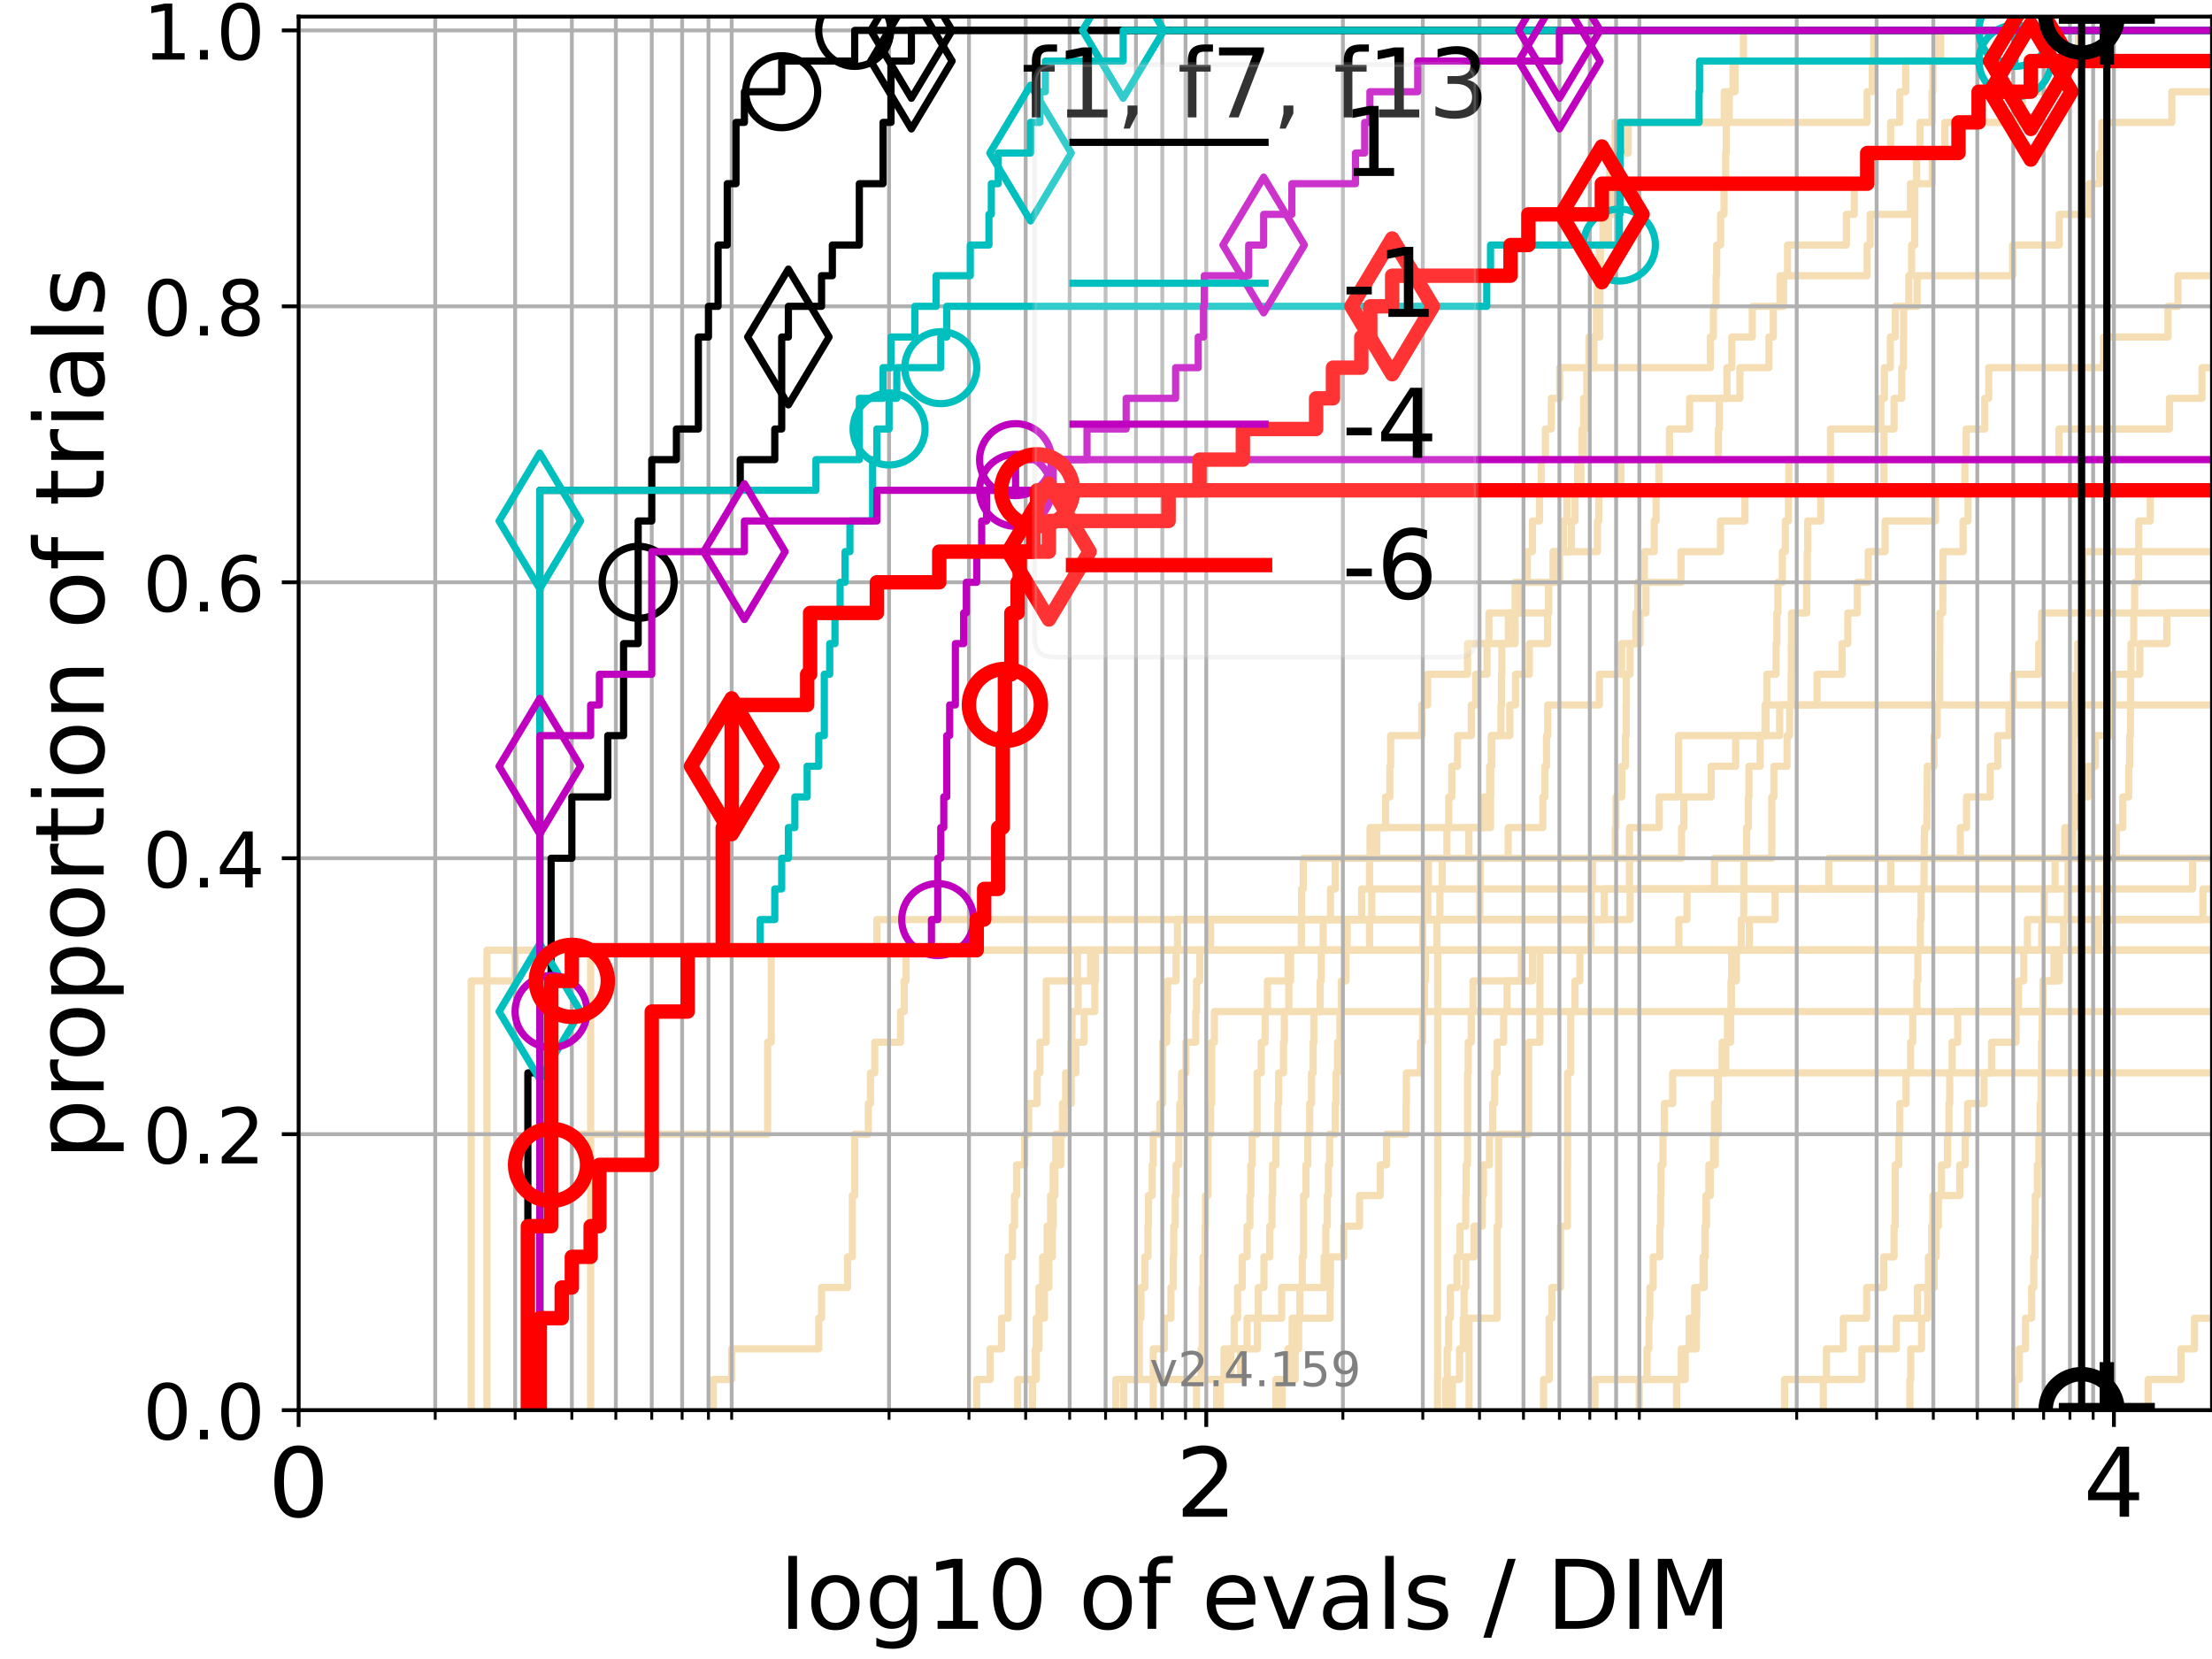 <?xml version="1.0" encoding="utf-8" standalone="no"?>
<!DOCTYPE svg PUBLIC "-//W3C//DTD SVG 1.1//EN"
  "http://www.w3.org/Graphics/SVG/1.1/DTD/svg11.dtd">
<!-- Created with matplotlib (https://matplotlib.org/) -->
<svg height="345.6pt" version="1.1" viewBox="0 0 460.8 345.6" width="460.8pt" xmlns="http://www.w3.org/2000/svg" xmlns:xlink="http://www.w3.org/1999/xlink">
 <defs>
  <style type="text/css">*{stroke-linecap:butt;stroke-linejoin:round;}</style>
 </defs>
 <g id="figure_1">
  <g id="patch_1">
   <path d="M 0 345.6 
L 460.8 345.6 
L 460.8 0 
L 0 0 
z
" style="fill:#ffffff;"/>
  </g>
  <g id="axes_1">
   <g id="patch_2">
    <path d="M 62.208 293.76 
L 460.8 293.76 
L 460.8 3.456 
L 62.208 3.456 
z
" style="fill:#ffffff;"/>
   </g>
   <g id="line2d_1">
    <path clip-path="url(#p94b878274e)" d="M 249.268 293.76 
L 249.268 287.373 
L 250.206 287.373 
L 250.206 280.985 
L 250.458 280.985 
L 250.458 274.598 
L 250.458 274.598 
L 250.458 268.211 
L 250.625 268.211 
L 250.625 261.823 
L 251.041 261.823 
L 251.041 255.436 
L 251.123 255.436 
L 251.123 249.049 
L 251.615 249.049 
L 251.615 242.661 
L 251.615 242.661 
L 251.615 236.274 
L 252.181 236.274 
L 252.181 229.887 
L 252.421 229.887 
L 252.421 223.499 
L 252.421 223.499 
L 252.421 217.112 
L 252.977 217.112 
L 252.977 210.725 
L 252.977 210.725 
L 252.977 210.725 
L 460.8 210.725 
" style="fill:none;stroke:#f5deb3;stroke-linecap:square;stroke-width:1.5;"/>
   </g>
   <g id="line2d_2">
    <path clip-path="url(#p94b878274e)" d="M 306.035 293.76 
L 306.035 274.598 
L 311.895 274.598 
L 311.895 255.436 
L 312.194 255.436 
L 312.194 236.274 
L 318.454 236.274 
L 318.454 217.112 
L 320.801 217.112 
L 320.801 197.95 
L 320.801 197.95 
L 320.801 197.95 
L 460.8 197.95 
" style="fill:none;stroke:#f5deb3;stroke-linecap:square;stroke-width:1.5;"/>
   </g>
   <g id="line2d_3">
    <path clip-path="url(#p94b878274e)" d="M 123.04 293.76 
L 123.04 287.373 
L 123.04 287.373 
L 123.04 280.985 
L 123.04 280.985 
L 123.04 274.598 
L 123.04 274.598 
L 123.04 268.211 
L 123.04 268.211 
L 123.04 261.823 
L 123.04 261.823 
L 123.04 255.436 
L 123.04 255.436 
L 123.04 249.049 
L 123.04 249.049 
L 123.04 242.661 
L 123.04 242.661 
L 123.04 236.274 
L 123.04 236.274 
L 123.04 229.887 
L 123.04 229.887 
L 123.04 223.499 
L 123.04 223.499 
L 123.04 217.112 
L 123.04 217.112 
L 123.04 210.725 
L 123.04 210.725 
L 123.04 204.337 
L 123.04 204.337 
L 123.04 197.95 
L 182.667 197.95 
L 182.667 191.563 
L 339.578 191.563 
L 339.578 185.175 
L 380.975 185.175 
L 380.975 178.788 
L 408.368 178.788 
L 408.368 172.401 
L 409.669 172.401 
L 409.669 166.013 
L 414.595 166.013 
L 414.595 159.626 
L 416.171 159.626 
L 416.171 153.239 
L 418.517 153.239 
L 418.517 146.851 
L 419.424 146.851 
L 419.424 140.464 
L 424.7 140.464 
L 424.7 134.077 
L 425.3 134.077 
L 425.3 127.69 
L 425.3 127.69 
L 425.3 127.69 
L 460.8 127.69 
" style="fill:none;stroke:#f5deb3;stroke-linecap:square;stroke-width:1.5;"/>
   </g>
   <g id="line2d_4">
    <path clip-path="url(#p94b878274e)" d="M 232.447 293.76 
L 232.447 287.373 
L 240.235 287.373 
L 240.235 280.985 
L 242.534 280.985 
L 242.534 274.598 
L 243.933 274.598 
L 243.933 268.211 
L 244.421 268.211 
L 244.421 261.823 
L 244.518 261.823 
L 244.518 255.436 
L 244.808 255.436 
L 244.808 249.049 
L 245 249.049 
L 245 242.661 
L 245.57 242.661 
L 245.57 236.274 
L 245.758 236.274 
L 245.758 229.887 
L 246.132 229.887 
L 246.132 223.499 
L 247.053 223.499 
L 247.053 217.112 
L 249.095 217.112 
L 249.095 210.725 
L 249.268 210.725 
L 249.268 204.337 
L 249.952 204.337 
L 249.952 197.95 
L 252.181 197.95 
L 252.181 191.563 
L 285.77 191.563 
L 285.77 185.175 
L 297.555 185.175 
L 297.555 178.788 
L 305.992 178.788 
L 305.992 172.401 
L 310.502 172.401 
L 310.502 166.013 
L 310.541 166.013 
L 310.541 159.626 
L 310.773 159.626 
L 310.773 153.239 
L 314.53 153.239 
L 314.53 146.851 
L 315.709 146.851 
L 315.709 140.464 
L 318.582 140.464 
L 318.582 134.077 
L 322.386 134.077 
L 322.386 127.69 
L 322.575 127.69 
L 322.575 121.302 
L 324.909 121.302 
L 324.909 114.915 
L 332.782 114.915 
L 332.782 108.528 
L 333.052 108.528 
L 333.052 102.14 
L 337.669 102.14 
L 337.669 95.753 
L 357.972 95.753 
L 357.972 89.366 
L 358.161 89.366 
L 358.161 82.978 
L 362.453 82.978 
L 362.453 76.591 
L 368.503 76.591 
L 368.503 70.204 
L 369.41 70.204 
L 369.41 63.816 
L 371.567 63.816 
L 371.567 57.429 
L 372.371 57.429 
L 372.371 51.042 
L 384.637 51.042 
L 384.637 44.654 
L 386.279 44.654 
L 386.279 38.267 
L 390.632 38.267 
L 390.632 31.88 
L 393.853 31.88 
L 393.853 25.492 
L 395.753 25.492 
L 395.753 19.105 
L 396.995 19.105 
L 396.995 12.718 
L 404.277 12.718 
L 404.277 6.33 
L 404.277 6.33 
L 404.277 6.33 
L 460.8 6.33 
" style="fill:none;stroke:#f5deb3;stroke-linecap:square;stroke-width:1.5;"/>
   </g>
   <g id="line2d_5">
    <path clip-path="url(#p94b878274e)" d="M 341.474 293.76 
L 341.474 287.373 
L 343.112 287.373 
L 343.112 280.985 
L 343.505 280.985 
L 343.505 274.598 
L 343.704 274.598 
L 343.704 268.211 
L 344.39 268.211 
L 344.39 261.823 
L 345.77 261.823 
L 345.77 255.436 
L 345.926 255.436 
L 345.926 249.049 
L 346.024 249.049 
L 346.024 242.661 
L 346.431 242.661 
L 346.431 236.274 
L 346.729 236.274 
L 346.729 229.887 
L 348.452 229.887 
L 348.452 223.499 
L 348.452 223.499 
L 348.452 223.499 
L 460.8 223.499 
" style="fill:none;stroke:#f5deb3;stroke-linecap:square;stroke-width:1.5;"/>
   </g>
   <g id="line2d_6"/>
   <g id="line2d_7">
    <path clip-path="url(#p94b878274e)" d="M 267.106 293.76 
L 267.106 287.373 
L 269.808 287.373 
L 269.808 280.985 
L 270.534 280.985 
L 270.534 274.598 
L 270.79 274.598 
L 270.79 268.211 
L 271.297 268.211 
L 271.297 261.823 
L 271.549 261.823 
L 271.549 255.436 
L 271.549 255.436 
L 271.549 249.049 
L 272.047 249.049 
L 272.047 242.661 
L 272.441 242.661 
L 272.441 236.274 
L 272.832 236.274 
L 272.832 229.887 
L 273.219 229.887 
L 273.219 223.499 
L 273.554 223.499 
L 273.554 217.112 
L 273.697 217.112 
L 273.697 210.725 
L 275.008 210.725 
L 275.008 204.337 
L 275.238 204.337 
L 275.238 197.95 
L 275.649 197.95 
L 275.649 191.563 
L 277.163 191.563 
L 277.163 185.175 
L 278.156 185.175 
L 278.156 178.788 
L 336.491 178.788 
L 336.491 172.401 
L 336.645 172.401 
L 336.645 166.013 
L 337.849 166.013 
L 337.849 159.626 
L 338.591 159.626 
L 338.591 153.239 
L 338.757 153.239 
L 338.757 146.851 
L 338.796 146.851 
L 338.796 140.464 
L 339.578 140.464 
L 339.578 134.077 
L 340.793 134.077 
L 340.793 127.69 
L 341.181 127.69 
L 341.181 121.302 
L 342.547 121.302 
L 342.547 114.915 
L 344.611 114.915 
L 344.611 108.528 
L 344.99 108.528 
L 344.99 102.14 
L 345.58 102.14 
L 345.58 95.753 
L 347.784 95.753 
L 347.784 89.366 
L 351.978 89.366 
L 351.978 82.978 
L 359.76 82.978 
L 359.76 76.591 
L 360.771 76.591 
L 360.771 70.204 
L 365.032 70.204 
L 365.032 63.816 
L 370.81 63.816 
L 370.81 57.429 
L 388.964 57.429 
L 388.964 51.042 
L 389.591 51.042 
L 389.591 44.654 
L 397.982 44.654 
L 397.982 38.267 
L 402.538 38.267 
L 402.538 31.88 
L 405.144 31.88 
L 405.144 25.492 
L 421.321 25.492 
L 421.321 19.105 
L 428.662 19.105 
L 428.662 12.718 
L 432.97 12.718 
L 432.97 6.33 
L 432.97 6.33 
L 432.97 6.33 
L 460.8 6.33 
" style="fill:none;stroke:#f5deb3;stroke-linecap:square;stroke-width:1.5;"/>
   </g>
   <g id="line2d_8">
    <path clip-path="url(#p94b878274e)" d="M 397.867 293.76 
L 397.867 287.373 
L 398.042 287.373 
L 398.042 280.985 
L 400.299 280.985 
L 400.299 274.598 
L 401.557 274.598 
L 401.557 268.211 
L 401.726 268.211 
L 401.726 261.823 
L 402.406 261.823 
L 402.406 255.436 
L 402.65 255.436 
L 402.65 249.049 
L 404.441 249.049 
L 404.441 242.661 
L 405.714 242.661 
L 405.714 236.274 
L 406.005 236.274 
L 406.005 229.887 
L 406.158 229.887 
L 406.158 223.499 
L 406.669 223.499 
L 406.669 217.112 
L 407.817 217.112 
L 407.817 210.725 
L 425.609 210.725 
L 425.609 204.337 
L 429.015 204.337 
L 429.015 197.95 
L 429.886 197.95 
L 429.886 191.563 
L 430.671 191.563 
L 430.671 185.175 
L 430.818 185.175 
L 430.818 178.788 
L 431.805 178.788 
L 431.805 172.401 
L 431.854 172.401 
L 431.854 166.013 
L 431.918 166.013 
L 431.918 159.626 
L 431.934 159.626 
L 431.934 153.239 
L 432.089 153.239 
L 432.089 146.851 
L 432.5 146.851 
L 432.5 140.464 
L 432.846 140.464 
L 432.846 134.077 
L 433.646 134.077 
L 433.646 127.69 
L 433.896 127.69 
L 433.896 121.302 
L 433.944 121.302 
L 433.944 114.915 
L 461.8 114.915 
" style="fill:none;stroke:#f5deb3;stroke-linecap:square;stroke-width:1.5;"/>
   </g>
   <g id="line2d_9">
    <path clip-path="url(#p94b878274e)" d="M 240.235 293.76 
L 240.235 287.373 
L 258.43 287.373 
L 258.43 280.985 
L 261.933 280.985 
L 261.933 274.598 
L 262.123 274.598 
L 262.123 268.211 
L 263.304 268.211 
L 263.304 261.823 
L 264.512 261.823 
L 264.512 255.436 
L 264.985 255.436 
L 264.985 249.049 
L 265.103 249.049 
L 265.103 242.661 
L 265.8 242.661 
L 265.8 236.274 
L 266.202 236.274 
L 266.202 229.887 
L 266.373 229.887 
L 266.373 223.499 
L 267.384 223.499 
L 267.384 217.112 
L 267.55 217.112 
L 267.55 210.725 
L 268.479 210.725 
L 268.479 204.337 
L 268.856 204.337 
L 268.856 197.95 
L 271.095 197.95 
L 271.095 191.563 
L 271.146 191.563 
L 271.146 185.175 
L 271.499 185.175 
L 271.499 178.788 
L 285.414 178.788 
L 285.414 172.401 
L 288.645 172.401 
L 288.645 166.013 
L 289.528 166.013 
L 289.528 159.626 
L 289.69 159.626 
L 289.69 153.239 
L 296.175 153.239 
L 296.175 146.851 
L 297.395 146.851 
L 297.395 140.464 
L 305.709 140.464 
L 305.709 134.077 
L 314.212 134.077 
L 314.212 127.69 
L 315.624 127.69 
L 315.624 121.302 
L 323.603 121.302 
L 323.603 114.915 
L 327.35 114.915 
L 327.35 108.528 
L 328.09 108.528 
L 328.09 102.14 
L 329.323 102.14 
L 329.323 95.753 
L 329.568 95.753 
L 329.568 89.366 
L 329.896 89.366 
L 329.896 82.978 
L 330.853 82.978 
L 330.853 76.591 
L 331.019 76.591 
L 331.019 70.204 
L 332.567 70.204 
L 332.567 63.816 
L 332.782 63.816 
L 332.782 57.429 
L 333.153 57.429 
L 333.153 51.042 
L 335.075 51.042 
L 335.075 44.654 
L 336.087 44.654 
L 336.087 38.267 
L 336.758 38.267 
L 336.758 31.88 
L 339.184 31.88 
L 339.184 25.492 
L 359.188 25.492 
L 359.188 19.105 
L 361.427 19.105 
L 361.427 12.718 
L 363.186 12.718 
L 363.186 6.33 
L 363.186 6.33 
L 363.186 6.33 
L 460.8 6.33 
" style="fill:none;stroke:#f5deb3;stroke-linecap:square;stroke-width:1.5;"/>
   </g>
   <g id="line2d_10">
    <path clip-path="url(#p94b878274e)" d="M 371.755 293.76 
L 371.755 287.373 
L 387.861 287.373 
L 387.861 280.985 
L 395.036 280.985 
L 395.036 274.598 
L 399.421 274.598 
L 399.421 268.211 
L 402.928 268.211 
L 402.928 261.823 
L 403.351 261.823 
L 403.351 255.436 
L 403.796 255.436 
L 403.796 249.049 
L 408.261 249.049 
L 408.261 242.661 
L 409.368 242.661 
L 409.368 236.274 
L 409.902 236.274 
L 409.902 229.887 
L 413.308 229.887 
L 413.308 223.499 
L 414.882 223.499 
L 414.882 217.112 
L 419.975 217.112 
L 419.975 210.725 
L 420.498 210.725 
L 420.498 204.337 
L 421.584 204.337 
L 421.584 197.95 
L 422.345 197.95 
L 422.345 191.563 
L 425.823 191.563 
L 425.823 185.175 
L 428.116 185.175 
L 428.116 178.788 
L 430.126 178.788 
L 430.126 172.401 
L 432.257 172.401 
L 432.257 166.013 
L 434.934 166.013 
L 434.934 159.626 
L 436.512 159.626 
L 436.512 153.239 
L 439.936 153.239 
L 439.936 146.851 
L 440.208 146.851 
L 440.208 140.464 
L 445.764 140.464 
L 445.764 134.077 
L 451.396 134.077 
L 451.396 127.69 
L 451.396 127.69 
L 451.396 127.69 
L 460.8 127.69 
" style="fill:none;stroke:#f5deb3;stroke-linecap:square;stroke-width:1.5;"/>
   </g>
   <g id="line2d_11">
    <path clip-path="url(#p94b878274e)" d="M 234.103 293.76 
L 234.103 287.373 
L 237.341 287.373 
L 237.341 280.985 
L 237.341 280.985 
L 237.341 274.598 
L 237.686 274.598 
L 237.686 268.211 
L 238.479 268.211 
L 238.479 261.823 
L 239.146 261.823 
L 239.146 255.436 
L 239.256 255.436 
L 239.256 249.049 
L 240.02 249.049 
L 240.02 242.661 
L 240.235 242.661 
L 240.235 236.274 
L 241.609 236.274 
L 241.609 229.887 
L 242.228 229.887 
L 242.228 223.499 
L 242.228 223.499 
L 242.228 217.112 
L 243.039 217.112 
L 243.039 210.725 
L 243.24 210.725 
L 243.24 204.337 
L 245 204.337 
L 245 197.95 
L 245.286 197.95 
L 245.286 191.563 
L 334.191 191.563 
L 334.191 185.175 
L 456.766 185.175 
L 456.766 178.788 
L 461.8 178.788 
" style="fill:none;stroke:#f5deb3;stroke-linecap:square;stroke-width:1.5;"/>
   </g>
   <g id="line2d_12">
    <path clip-path="url(#p94b878274e)" d="M 101.44 293.76 
L 101.44 287.373 
L 101.44 287.373 
L 101.44 280.985 
L 101.44 280.985 
L 101.44 274.598 
L 101.44 274.598 
L 101.44 268.211 
L 101.44 268.211 
L 101.44 261.823 
L 101.44 261.823 
L 101.44 255.436 
L 101.44 255.436 
L 101.44 249.049 
L 101.44 249.049 
L 101.44 242.661 
L 101.44 242.661 
L 101.44 236.274 
L 101.44 236.274 
L 101.44 229.887 
L 101.44 229.887 
L 101.44 223.499 
L 101.44 223.499 
L 101.44 217.112 
L 101.44 217.112 
L 101.44 210.725 
L 101.44 210.725 
L 101.44 204.337 
L 101.44 204.337 
L 101.44 197.95 
L 101.44 197.95 
L 101.44 197.95 
L 460.8 197.95 
" style="fill:none;stroke:#f5deb3;stroke-linecap:square;stroke-width:1.5;"/>
   </g>
   <g id="line2d_13">
    <path clip-path="url(#p94b878274e)" d="M 321.549 293.76 
L 321.549 287.373 
L 322.719 287.373 
L 322.719 280.985 
L 322.719 280.985 
L 322.719 274.598 
L 323.292 274.598 
L 323.292 268.211 
L 325.059 268.211 
L 325.059 261.823 
L 325.059 261.823 
L 325.059 255.436 
L 326.543 255.436 
L 326.543 249.049 
L 326.543 249.049 
L 326.543 242.661 
L 326.569 242.661 
L 326.569 236.274 
L 326.569 236.274 
L 326.569 229.887 
L 326.569 229.887 
L 326.569 223.499 
L 327.208 223.499 
L 327.208 217.112 
L 327.208 217.112 
L 327.208 210.725 
L 328.102 210.725 
L 328.102 204.337 
L 329.114 204.337 
L 329.114 197.95 
L 331.429 197.95 
L 331.429 191.563 
L 331.487 191.563 
L 331.487 185.175 
L 339.453 185.175 
L 339.453 178.788 
L 339.453 178.788 
L 339.453 172.401 
L 345.63 172.401 
L 345.63 166.013 
L 349.674 166.013 
L 349.674 159.626 
L 349.674 159.626 
L 349.674 153.239 
L 370.743 153.239 
L 370.743 146.851 
L 370.743 146.851 
L 370.743 146.851 
L 460.8 146.851 
" style="fill:none;stroke:#f5deb3;stroke-linecap:square;stroke-width:1.5;"/>
   </g>
   <g id="line2d_14">
    <path clip-path="url(#p94b878274e)" d="M 203.465 293.76 
L 203.465 287.373 
L 206.263 287.373 
L 206.263 280.985 
L 208.651 280.985 
L 208.651 274.598 
L 210.019 274.598 
L 210.019 268.211 
L 210.019 268.211 
L 210.019 261.823 
L 210.907 261.823 
L 210.907 255.436 
L 211.344 255.436 
L 211.344 249.049 
L 211.776 249.049 
L 211.776 242.661 
L 213.461 242.661 
L 213.461 236.274 
L 214.278 236.274 
L 214.278 229.887 
L 216.059 229.887 
L 216.059 223.499 
L 216.636 223.499 
L 216.636 217.112 
L 217.951 217.112 
L 217.951 210.725 
L 217.951 210.725 
L 217.951 204.337 
L 224.439 204.337 
L 224.439 197.95 
L 437.26 197.95 
L 437.26 191.563 
L 437.26 191.563 
L 437.26 191.563 
L 460.8 191.563 
" style="fill:none;stroke:#f5deb3;stroke-linecap:square;stroke-width:1.5;"/>
   </g>
   <g id="line2d_15">
    <path clip-path="url(#p94b878274e)" d="M 447.5 293.76 
L 447.5 287.373 
L 454.345 287.373 
L 454.345 280.985 
L 457.15 280.985 
L 457.15 274.598 
L 461.8 274.598 
" style="fill:none;stroke:#f5deb3;stroke-linecap:square;stroke-width:1.5;"/>
   </g>
   <g id="line2d_16">
    <path clip-path="url(#p94b878274e)" d="M 302.559 293.76 
L 302.559 287.373 
L 304.062 287.373 
L 304.062 280.985 
L 304.827 280.985 
L 304.827 274.598 
L 305.005 274.598 
L 305.005 268.211 
L 305.337 268.211 
L 305.337 261.823 
L 307.082 261.823 
L 307.082 255.436 
L 308.777 255.436 
L 308.777 249.049 
L 309.019 249.049 
L 309.019 242.661 
L 310.268 242.661 
L 310.268 236.274 
L 310.946 236.274 
L 310.946 229.887 
L 311.366 229.887 
L 311.366 223.499 
L 311.876 223.499 
L 311.876 217.112 
L 313.242 217.112 
L 313.242 210.725 
L 313.945 210.725 
L 313.945 204.337 
L 316.922 204.337 
L 316.922 197.95 
L 316.922 197.95 
L 316.922 197.95 
L 460.8 197.95 
" style="fill:none;stroke:#f5deb3;stroke-linecap:square;stroke-width:1.5;"/>
   </g>
   <g id="line2d_17">
    <path clip-path="url(#p94b878274e)" d="M 332.248 293.76 
L 332.248 287.373 
L 350.245 287.373 
L 350.245 280.985 
L 351.886 280.985 
L 351.886 274.598 
L 353.025 274.598 
L 353.025 268.211 
L 355.022 268.211 
L 355.022 261.823 
L 355.225 261.823 
L 355.225 255.436 
L 355.388 255.436 
L 355.388 249.049 
L 356.295 249.049 
L 356.295 242.661 
L 357.326 242.661 
L 357.326 236.274 
L 357.917 236.274 
L 357.917 229.887 
L 357.979 229.887 
L 357.979 223.499 
L 358.747 223.499 
L 358.747 217.112 
L 359.865 217.112 
L 359.865 210.725 
L 360.633 210.725 
L 360.633 204.337 
L 361.713 204.337 
L 361.713 197.95 
L 362.743 197.95 
L 362.743 191.563 
L 363.256 191.563 
L 363.256 185.175 
L 363.277 185.175 
L 363.277 178.788 
L 363.843 178.788 
L 363.843 172.401 
L 364.217 172.401 
L 364.217 166.013 
L 364.332 166.013 
L 364.332 159.626 
L 366.671 159.626 
L 366.671 153.239 
L 367.903 153.239 
L 367.903 146.851 
L 368.056 146.851 
L 368.056 140.464 
L 369.988 140.464 
L 369.988 134.077 
L 370.143 134.077 
L 370.143 127.69 
L 370.369 127.69 
L 370.369 121.302 
L 371.294 121.302 
L 371.294 114.915 
L 371.916 114.915 
L 371.916 108.528 
L 372.572 108.528 
L 372.572 102.14 
L 392.468 102.14 
L 392.468 95.753 
L 392.484 95.753 
L 392.484 89.366 
L 394.573 89.366 
L 394.573 82.978 
L 396.17 82.978 
L 396.17 76.591 
L 396.53 76.591 
L 396.53 70.204 
L 396.566 70.204 
L 396.566 63.816 
L 397.637 63.816 
L 397.637 57.429 
L 398.221 57.429 
L 398.221 51.042 
L 398.863 51.042 
L 398.863 44.654 
L 398.876 44.654 
L 398.876 38.267 
L 399.267 38.267 
L 399.267 31.88 
L 399.987 31.88 
L 399.987 25.492 
L 402.491 25.492 
L 402.491 19.105 
L 402.65 19.105 
L 402.65 12.718 
L 403.124 12.718 
L 403.124 6.33 
L 403.124 6.33 
L 403.124 6.33 
L 460.8 6.33 
" style="fill:none;stroke:#f5deb3;stroke-linecap:square;stroke-width:1.5;"/>
   </g>
   <g id="line2d_18">
    <path clip-path="url(#p94b878274e)" d="M 98.153 293.76 
L 98.153 287.373 
L 98.153 287.373 
L 98.153 280.985 
L 98.153 280.985 
L 98.153 274.598 
L 98.153 274.598 
L 98.153 268.211 
L 98.153 268.211 
L 98.153 261.823 
L 98.153 261.823 
L 98.153 255.436 
L 98.153 255.436 
L 98.153 249.049 
L 98.153 249.049 
L 98.153 242.661 
L 98.153 242.661 
L 98.153 236.274 
L 98.153 236.274 
L 98.153 229.887 
L 98.153 229.887 
L 98.153 223.499 
L 98.153 223.499 
L 98.153 217.112 
L 98.153 217.112 
L 98.153 210.725 
L 98.153 210.725 
L 98.153 204.337 
L 107.315 204.337 
L 107.315 197.95 
L 107.315 197.95 
L 107.315 197.95 
L 460.8 197.95 
" style="fill:none;stroke:#f5deb3;stroke-linecap:square;stroke-width:1.5;"/>
   </g>
   <g id="line2d_19">
    <path clip-path="url(#p94b878274e)" d="M 379.832 293.76 
L 379.832 287.373 
L 380.483 287.373 
L 380.483 280.985 
L 383.994 280.985 
L 383.994 274.598 
L 388.854 274.598 
L 388.854 268.211 
L 392.402 268.211 
L 392.402 261.823 
L 394.568 261.823 
L 394.568 255.436 
L 394.793 255.436 
L 394.795 242.661 
L 395.553 242.661 
L 395.553 236.274 
L 395.758 236.274 
L 395.758 229.887 
L 397.061 229.887 
L 397.061 223.499 
L 398.003 223.499 
L 398.003 217.112 
L 398.464 217.112 
L 398.464 210.725 
L 399.325 210.725 
L 399.325 204.337 
L 399.532 204.337 
L 399.532 197.95 
L 400.046 197.95 
L 400.046 191.563 
L 400.19 191.563 
L 400.19 185.175 
L 400.795 185.175 
L 400.905 172.401 
L 401.409 172.401 
L 401.5 159.626 
L 402.881 159.626 
L 402.881 153.239 
L 403.551 153.239 
L 403.551 146.851 
L 404.055 146.851 
L 404.119 127.69 
L 404.72 127.69 
L 404.742 114.915 
L 408.948 114.915 
L 408.948 108.528 
L 409.981 108.528 
L 409.981 102.14 
L 409.981 102.14 
L 460.8 102.14 
L 460.8 102.14 
" style="fill:none;stroke:#f5deb3;stroke-linecap:square;stroke-width:1.5;"/>
   </g>
   <g id="line2d_20">
    <path clip-path="url(#p94b878274e)" d="M 211.99 293.76 
L 211.99 287.373 
L 215.67 287.373 
L 215.67 280.985 
L 215.865 280.985 
L 215.865 274.598 
L 216.444 274.598 
L 216.444 268.211 
L 217.205 268.211 
L 217.205 261.823 
L 218.136 261.823 
L 218.136 255.436 
L 218.866 255.436 
L 218.866 249.049 
L 219.405 249.049 
L 219.405 242.661 
L 220.981 242.661 
L 220.981 236.274 
L 221.323 236.274 
L 221.323 229.887 
L 223.155 229.887 
L 223.155 223.499 
L 224.122 223.499 
L 224.122 217.112 
L 225.836 217.112 
L 225.836 210.725 
L 228.064 210.725 
L 228.064 204.337 
L 228.208 204.337 
L 228.208 197.95 
L 296.395 197.95 
L 296.395 191.563 
L 308.268 191.563 
L 308.268 185.175 
L 331.731 185.175 
L 331.731 178.788 
L 350.297 178.788 
L 350.297 172.401 
L 350.766 172.401 
L 350.766 166.013 
L 356.467 166.013 
L 356.467 159.626 
L 361.573 159.626 
L 361.573 153.239 
L 367.686 153.239 
L 367.686 146.851 
L 378.524 146.851 
L 378.524 140.464 
L 383.746 140.464 
L 383.746 134.077 
L 384.932 134.077 
L 384.932 127.69 
L 386.903 127.69 
L 386.903 121.302 
L 389.187 121.302 
L 389.187 114.915 
L 392.695 114.915 
L 392.695 108.528 
L 403.191 108.528 
L 403.191 102.14 
L 409.322 102.14 
L 409.322 95.753 
L 409.587 95.753 
L 409.587 89.366 
L 413.449 89.366 
L 413.449 82.978 
L 414.288 82.978 
L 414.288 76.591 
L 438.213 76.591 
L 438.213 70.204 
L 451.636 70.204 
L 451.636 63.816 
L 453.707 63.816 
L 453.707 57.429 
L 461.267 57.429 
L 461.267 51.042 
L 461.8 51.042 
" style="fill:none;stroke:#f5deb3;stroke-linecap:square;stroke-width:1.5;"/>
   </g>
   <g id="line2d_21">
    <path clip-path="url(#p94b878274e)" d="M 299.453 293.76 
L 299.453 287.373 
L 299.478 287.373 
L 299.478 280.985 
L 299.478 280.985 
L 299.478 274.598 
L 299.478 274.598 
L 299.478 268.211 
L 299.478 268.211 
L 299.478 261.823 
L 299.478 261.823 
L 299.478 255.436 
L 299.478 255.436 
L 299.478 249.049 
L 299.504 249.049 
L 299.504 242.661 
L 299.504 242.661 
L 299.504 236.274 
L 299.504 236.274 
L 299.504 229.887 
L 299.504 229.887 
L 299.504 223.499 
L 299.504 223.499 
L 299.504 217.112 
L 299.504 217.112 
L 299.504 210.725 
L 299.504 210.725 
L 299.504 204.337 
L 299.504 204.337 
L 299.504 197.95 
L 299.504 197.95 
L 299.504 197.95 
L 460.8 197.95 
" style="fill:none;stroke:#f5deb3;stroke-linecap:square;stroke-width:1.5;"/>
   </g>
   <g id="line2d_22">
    <path clip-path="url(#p94b878274e)" d="M 215.079 293.76 
L 215.079 287.373 
L 215.865 287.373 
L 215.865 280.985 
L 216.444 280.985 
L 216.444 274.598 
L 217.58 274.598 
L 217.58 268.211 
L 218.502 268.211 
L 218.502 261.823 
L 219.226 261.823 
L 219.226 255.436 
L 219.405 255.436 
L 219.405 249.049 
L 219.76 249.049 
L 219.76 242.661 
L 219.937 242.661 
L 219.937 236.274 
L 221.662 236.274 
L 221.662 229.887 
L 221.999 229.887 
L 221.999 223.499 
L 223.155 223.499 
L 223.155 217.112 
L 223.318 217.112 
L 223.318 210.725 
L 224.596 210.725 
L 224.596 204.337 
L 227.187 204.337 
L 227.187 197.95 
L 285.306 197.95 
L 285.306 191.563 
L 297.422 191.563 
L 297.422 185.175 
L 308.329 185.175 
L 308.329 178.788 
L 314.176 178.788 
L 314.176 172.401 
L 321.401 172.401 
L 321.401 166.013 
L 321.845 166.013 
L 321.845 159.626 
L 322.168 159.626 
L 322.168 153.239 
L 322.415 153.239 
L 322.415 146.851 
L 333.175 146.851 
L 333.175 140.464 
L 337.809 140.464 
L 337.809 134.077 
L 341.656 134.077 
L 341.656 127.69 
L 342.874 127.69 
L 342.874 121.302 
L 350.186 121.302 
L 350.186 114.915 
L 358.41 114.915 
L 358.41 108.528 
L 363.502 108.528 
L 363.502 102.14 
L 372.636 102.14 
L 372.636 95.753 
L 428.918 95.753 
L 428.918 89.366 
L 451.935 89.366 
L 451.935 82.978 
L 458.72 82.978 
L 458.72 76.591 
L 461.8 76.591 
" style="fill:none;stroke:#f5deb3;stroke-linecap:square;stroke-width:1.5;"/>
   </g>
   <g id="line2d_23">
    <path clip-path="url(#p94b878274e)" d="M 349.268 293.76 
L 349.268 287.373 
L 351.063 287.373 
L 351.063 280.985 
L 353.368 280.985 
L 353.368 274.598 
L 353.47 274.598 
L 353.47 268.211 
L 354.779 268.211 
L 354.779 261.823 
L 355.173 261.823 
L 355.173 255.436 
L 355.46 255.436 
L 355.46 249.049 
L 355.995 249.049 
L 355.995 242.661 
L 356.964 242.661 
L 356.964 236.274 
L 357.158 236.274 
L 357.158 229.887 
L 357.783 229.887 
L 357.783 223.499 
L 359.513 223.499 
L 359.513 217.112 
L 360.519 217.112 
L 360.519 210.725 
L 360.656 210.725 
L 360.656 204.337 
L 360.736 204.337 
L 360.736 197.95 
L 364.416 197.95 
L 364.416 191.563 
L 369.787 191.563 
L 369.787 185.175 
L 393.873 185.175 
L 393.873 178.788 
L 461.8 178.788 
" style="fill:none;stroke:#f5deb3;stroke-linecap:square;stroke-width:1.5;"/>
   </g>
   <g id="line2d_24">
    <path clip-path="url(#p94b878274e)" d="M 265.8 293.76 
L 265.8 287.373 
L 268.317 287.373 
L 268.317 280.985 
L 269.175 280.985 
L 269.175 274.598 
L 277.075 274.598 
L 277.075 268.211 
L 277.163 268.211 
L 277.163 261.823 
L 279.911 261.823 
L 279.911 255.436 
L 283.21 255.436 
L 283.21 249.049 
L 287.54 249.049 
L 287.54 242.661 
L 288.843 242.661 
L 288.843 236.274 
L 292.912 236.274 
L 292.912 229.887 
L 292.971 229.887 
L 292.971 223.499 
L 295.899 223.499 
L 295.899 217.112 
L 296.34 217.112 
L 296.34 210.725 
L 296.749 210.725 
L 296.749 204.337 
L 296.938 204.337 
L 296.938 197.95 
L 299.351 197.95 
L 299.351 191.563 
L 299.958 191.563 
L 299.958 185.175 
L 300.432 185.175 
L 300.432 178.788 
L 301.413 178.788 
L 301.413 172.401 
L 301.798 172.401 
L 301.798 166.013 
L 302.441 166.013 
L 302.441 159.626 
L 303.629 159.626 
L 303.629 153.239 
L 306.509 153.239 
L 306.509 146.851 
L 307.419 146.851 
L 307.419 140.464 
L 309.777 140.464 
L 309.777 134.077 
L 310.17 134.077 
L 310.17 127.69 
L 322.618 127.69 
L 322.618 121.302 
L 323.547 121.302 
L 323.547 114.915 
L 325.694 114.915 
L 325.694 108.528 
L 326.412 108.528 
L 326.412 102.14 
L 328.655 102.14 
L 328.655 95.753 
L 329.884 95.753 
L 329.884 89.366 
L 330.222 89.366 
L 330.222 82.978 
L 330.569 82.978 
L 330.569 76.591 
L 332.042 76.591 
L 332.042 70.204 
L 333.253 70.204 
L 333.253 63.816 
L 333.287 63.816 
L 333.287 57.429 
L 333.387 57.429 
L 333.387 51.042 
L 333.928 51.042 
L 333.928 44.654 
L 334.473 44.654 
L 334.473 38.267 
L 335.341 38.267 
L 335.341 31.88 
L 336.45 31.88 
L 336.45 25.492 
L 388.955 25.492 
L 388.955 19.105 
L 390.032 19.105 
L 390.032 12.718 
L 390.317 12.718 
L 390.317 6.33 
L 390.317 6.33 
L 390.317 6.33 
L 460.8 6.33 
" style="fill:none;stroke:#f5deb3;stroke-linecap:square;stroke-width:1.5;"/>
   </g>
   <g id="line2d_25">
    <path clip-path="url(#p94b878274e)" d="M 419.783 293.76 
L 419.783 287.373 
L 420.658 287.373 
L 420.658 280.985 
L 421.95 280.985 
L 421.95 274.598 
L 423.227 274.598 
L 423.227 268.211 
L 423.67 268.211 
L 423.67 261.823 
L 423.943 261.823 
L 423.943 255.436 
L 423.997 255.436 
L 423.997 249.049 
L 424.423 249.049 
L 424.423 242.661 
L 424.739 242.661 
L 424.739 236.274 
L 425.018 236.274 
L 425.018 229.887 
L 425.198 229.887 
L 425.198 223.499 
L 425.278 223.499 
L 425.278 217.112 
L 425.414 217.112 
L 425.414 210.725 
L 425.582 210.725 
L 425.582 204.337 
L 427.88 204.337 
L 427.88 197.95 
L 436.404 197.95 
L 436.404 191.563 
L 438.387 191.563 
L 438.387 185.175 
L 438.783 185.175 
L 438.783 178.788 
L 440.88 178.788 
L 440.88 172.401 
L 442.211 172.401 
L 442.211 166.013 
L 443.443 166.013 
L 443.443 159.626 
L 443.649 159.626 
L 443.649 153.239 
L 443.821 153.239 
L 443.821 146.851 
L 443.847 146.851 
L 443.847 140.464 
L 443.922 140.464 
L 443.922 134.077 
L 444.499 134.077 
L 444.499 127.69 
L 444.674 127.69 
L 444.674 121.302 
L 445.488 121.302 
L 445.488 114.915 
L 445.536 114.915 
L 445.536 108.528 
L 447.947 108.528 
L 447.947 102.14 
L 447.947 102.14 
L 447.947 102.14 
L 460.8 102.14 
" style="fill:none;stroke:#f5deb3;stroke-linecap:square;stroke-width:1.5;"/>
   </g>
   <g id="line2d_26">
    <path clip-path="url(#p94b878274e)" d="M 301.194 293.76 
L 301.194 287.373 
L 301.485 287.373 
L 301.485 280.985 
L 301.774 280.985 
L 301.774 274.598 
L 302.133 274.598 
L 302.133 268.211 
L 303.514 268.211 
L 303.514 261.823 
L 304.153 261.823 
L 304.153 255.436 
L 305.337 255.436 
L 305.337 249.049 
L 305.425 249.049 
L 305.425 242.661 
L 305.709 242.661 
L 305.709 236.274 
L 305.731 236.274 
L 305.731 229.887 
L 305.731 229.887 
L 305.731 223.499 
L 305.862 223.499 
L 305.862 217.112 
L 306.487 217.112 
L 306.487 210.725 
L 306.85 210.725 
L 306.85 204.337 
L 319.246 204.337 
L 319.246 197.95 
L 349.733 197.95 
L 349.733 191.563 
L 351.437 191.563 
L 351.437 185.175 
L 357.158 185.175 
L 357.158 178.788 
L 369.094 178.788 
L 369.094 172.401 
L 369.099 172.401 
L 369.099 166.013 
L 369.525 166.013 
L 369.525 159.626 
L 372.28 159.626 
L 372.28 153.239 
L 372.82 153.239 
L 372.82 146.851 
L 373.129 146.851 
L 373.129 140.464 
L 373.167 140.464 
L 373.167 134.077 
L 373.218 134.077 
L 373.218 127.69 
L 376.364 127.69 
L 376.364 121.302 
L 376.489 121.302 
L 376.489 114.915 
L 376.586 114.915 
L 376.586 108.528 
L 379.29 108.528 
L 379.29 102.14 
L 381.301 102.14 
L 381.301 95.753 
L 381.322 95.753 
L 381.322 89.366 
L 391.812 89.366 
L 391.812 82.978 
L 392.55 82.978 
L 392.55 76.591 
L 393.794 76.591 
L 393.794 70.204 
L 394.825 70.204 
L 394.825 63.816 
L 399.374 63.816 
L 399.374 57.429 
L 419.272 57.429 
L 419.272 51.042 
L 428.979 51.042 
L 428.979 44.654 
L 435.211 44.654 
L 435.211 38.267 
L 437.397 38.267 
L 437.397 31.88 
L 437.855 31.88 
L 437.855 25.492 
L 452.436 25.492 
L 452.436 19.105 
L 461.8 19.105 
" style="fill:none;stroke:#f5deb3;stroke-linecap:square;stroke-width:1.5;"/>
   </g>
   <g id="line2d_27">
    <path clip-path="url(#p94b878274e)" d="M 254.219 293.76 
L 254.219 287.373 
L 256.378 287.373 
L 256.378 280.985 
L 257.097 280.985 
L 257.097 274.598 
L 257.804 274.598 
L 257.804 268.211 
L 258.773 268.211 
L 258.773 261.823 
L 259.787 261.823 
L 259.787 255.436 
L 260.384 255.436 
L 260.384 249.049 
L 260.581 249.049 
L 260.581 242.661 
L 260.842 242.661 
L 260.842 236.274 
L 261.87 236.274 
L 261.87 229.887 
L 261.87 229.887 
L 261.87 223.499 
L 262.749 223.499 
L 262.749 217.112 
L 263.549 217.112 
L 263.549 210.725 
L 264.033 210.725 
L 264.033 204.337 
L 268.317 204.337 
L 268.317 197.95 
L 425.332 197.95 
L 425.332 191.563 
L 458.912 191.563 
L 458.912 185.175 
L 458.912 185.175 
L 458.912 185.175 
L 460.8 185.175 
" style="fill:none;stroke:#f5deb3;stroke-linecap:square;stroke-width:1.5;"/>
   </g>
   <g id="line2d_28">
    <path clip-path="url(#p94b878274e)" d="M 253.447 293.76 
L 253.447 287.373 
L 254.976 287.373 
L 254.976 280.985 
L 259.787 280.985 
L 259.787 274.598 
L 266.994 274.598 
L 266.994 268.211 
L 275.83 268.211 
L 275.83 261.823 
L 276.189 261.823 
L 276.189 255.436 
L 276.502 255.436 
L 276.502 249.049 
L 276.723 249.049 
L 276.723 242.661 
L 276.988 242.661 
L 276.988 236.274 
L 278.156 236.274 
L 278.156 229.887 
L 278.327 229.887 
L 278.327 223.499 
L 278.623 223.499 
L 278.623 217.112 
L 279.126 217.112 
L 279.126 210.725 
L 279.417 210.725 
L 279.417 204.337 
L 280.399 204.337 
L 280.399 197.95 
L 280.64 197.95 
L 280.64 191.563 
L 283.66 191.563 
L 283.66 185.175 
L 285.306 185.175 
L 285.306 178.788 
L 286.786 178.788 
L 286.786 172.401 
L 309.12 172.401 
L 309.12 166.013 
L 310.307 166.013 
L 310.307 159.626 
L 310.657 159.626 
L 310.657 153.239 
L 312.676 153.239 
L 312.676 146.851 
L 312.786 146.851 
L 312.786 140.464 
L 312.859 140.464 
L 312.859 134.077 
L 315.624 134.077 
L 315.624 127.69 
L 316.889 127.69 
L 316.889 121.302 
L 318.165 121.302 
L 318.165 114.915 
L 319.23 114.915 
L 319.23 108.528 
L 320.71 108.528 
L 320.71 102.14 
L 321.057 102.14 
L 321.057 95.753 
L 321.933 95.753 
L 321.933 89.366 
L 323.164 89.366 
L 323.164 82.978 
L 324.922 82.978 
L 324.922 76.591 
L 356.302 76.591 
L 356.302 70.204 
L 356.933 70.204 
L 356.933 63.816 
L 357.487 63.816 
L 357.487 57.429 
L 357.617 57.429 
L 357.617 51.042 
L 358.434 51.042 
L 358.434 44.654 
L 359.147 44.654 
L 359.147 38.267 
L 359.49 38.267 
L 359.49 31.88 
L 359.607 31.88 
L 359.607 25.492 
L 360.231 25.492 
L 360.231 19.105 
L 361.015 19.105 
L 361.015 12.718 
L 404.039 12.718 
L 404.039 6.33 
L 404.039 6.33 
L 404.039 6.33 
L 460.8 6.33 
" style="fill:none;stroke:#f5deb3;stroke-linecap:square;stroke-width:1.5;"/>
   </g>
   <g id="line2d_29">
    <path clip-path="url(#p94b878274e)" d="M 109.965 293.76 
L 109.965 287.373 
L 109.965 287.373 
L 109.965 280.985 
L 109.965 280.985 
L 109.965 274.598 
L 112.454 274.598 
L 112.454 268.211 
L 112.454 268.211 
L 112.454 261.823 
L 112.454 261.823 
L 112.454 255.436 
L 112.454 255.436 
L 112.454 249.049 
L 112.454 249.049 
L 112.454 242.661 
L 112.454 242.661 
L 112.454 236.274 
L 159.908 236.274 
L 159.908 229.887 
L 159.908 229.887 
L 159.908 223.499 
L 159.908 223.499 
L 159.908 217.112 
L 160.661 217.112 
L 160.661 210.725 
L 160.661 210.725 
L 160.661 204.337 
L 160.661 204.337 
L 160.661 197.95 
L 160.661 197.95 
L 160.661 197.95 
L 460.8 197.95 
" style="fill:none;stroke:#f5deb3;stroke-linecap:square;stroke-width:1.5;"/>
   </g>
   <g id="line2d_30">
    <path clip-path="url(#p94b878274e)" d="M 148.6 293.76 
L 148.6 287.373 
L 152.422 287.373 
L 152.422 280.985 
L 170.563 280.985 
L 170.563 274.598 
L 171.145 274.598 
L 171.145 268.211 
L 176.555 268.211 
L 176.555 261.823 
L 177.557 261.823 
L 177.557 255.436 
L 177.557 255.436 
L 177.557 249.049 
L 178.049 249.049 
L 178.049 242.661 
L 178.049 242.661 
L 178.049 236.274 
L 180.881 236.274 
L 180.881 229.887 
L 181.335 229.887 
L 181.335 223.499 
L 182.228 223.499 
L 182.228 217.112 
L 187.6 217.112 
L 187.6 210.725 
L 188.367 210.725 
L 188.367 204.337 
L 188.745 204.337 
L 188.745 197.95 
L 188.745 197.95 
L 188.745 197.95 
L 460.8 197.95 
" style="fill:none;stroke:#f5deb3;stroke-linecap:square;stroke-width:1.5;"/>
   </g>
   <g id="matplotlib.axis_1">
    <g id="xtick_1">
     <g id="line2d_31">
      <path clip-path="url(#p94b878274e)" d="M 62.208 293.76 
L 62.208 3.456 
" style="fill:none;stroke:#b0b0b0;stroke-linecap:square;stroke-width:0.8;"/>
     </g>
     <g id="line2d_32">
      <defs>
       <path d="M 0 0 
L 0 3.5 
" id="m3e4a7fa1dc" style="stroke:#000000;stroke-width:0.8;"/>
      </defs>
      <g>
       <use style="stroke:#000000;stroke-width:0.8;" x="62.208" xlink:href="#m3e4a7fa1dc" y="293.76"/>
      </g>
     </g>
     <g id="text_1">
      <!-- 0 -->
      <g transform="translate(55.846 315.957)scale(0.2 -0.2)">
       <defs>
        <path d="M 31.781 66.406 
Q 24.172 66.406 20.328 58.906 
Q 16.5 51.422 16.5 36.375 
Q 16.5 21.391 20.328 13.891 
Q 24.172 6.391 31.781 6.391 
Q 39.453 6.391 43.281 13.891 
Q 47.125 21.391 47.125 36.375 
Q 47.125 51.422 43.281 58.906 
Q 39.453 66.406 31.781 66.406 
z
M 31.781 74.219 
Q 44.047 74.219 50.516 64.516 
Q 56.984 54.828 56.984 36.375 
Q 56.984 17.969 50.516 8.266 
Q 44.047 -1.422 31.781 -1.422 
Q 19.531 -1.422 13.062 8.266 
Q 6.594 17.969 6.594 36.375 
Q 6.594 54.828 13.062 64.516 
Q 19.531 74.219 31.781 74.219 
z
" id="DejaVuSans-48"/>
       </defs>
       <use xlink:href="#DejaVuSans-48"/>
      </g>
     </g>
    </g>
    <g id="xtick_2">
     <g id="line2d_33">
      <path clip-path="url(#p94b878274e)" d="M 251.288 293.76 
L 251.288 3.456 
" style="fill:none;stroke:#b0b0b0;stroke-linecap:square;stroke-width:0.8;"/>
     </g>
     <g id="line2d_34">
      <g>
       <use style="stroke:#000000;stroke-width:0.8;" x="251.288" xlink:href="#m3e4a7fa1dc" y="293.76"/>
      </g>
     </g>
     <g id="text_2">
      <!-- 2 -->
      <g transform="translate(244.925 315.957)scale(0.2 -0.2)">
       <defs>
        <path d="M 19.188 8.297 
L 53.609 8.297 
L 53.609 0 
L 7.328 0 
L 7.328 8.297 
Q 12.938 14.109 22.625 23.891 
Q 32.328 33.688 34.812 36.531 
Q 39.547 41.844 41.422 45.531 
Q 43.312 49.219 43.312 52.781 
Q 43.312 58.594 39.234 62.25 
Q 35.156 65.922 28.609 65.922 
Q 23.969 65.922 18.812 64.312 
Q 13.672 62.703 7.812 59.422 
L 7.812 69.391 
Q 13.766 71.781 18.938 73 
Q 24.125 74.219 28.422 74.219 
Q 39.75 74.219 46.484 68.547 
Q 53.219 62.891 53.219 53.422 
Q 53.219 48.922 51.531 44.891 
Q 49.859 40.875 45.406 35.406 
Q 44.188 33.984 37.641 27.219 
Q 31.109 20.453 19.188 8.297 
z
" id="DejaVuSans-50"/>
       </defs>
       <use xlink:href="#DejaVuSans-50"/>
      </g>
     </g>
    </g>
    <g id="xtick_3">
     <g id="line2d_35">
      <path clip-path="url(#p94b878274e)" d="M 440.367 293.76 
L 440.367 3.456 
" style="fill:none;stroke:#b0b0b0;stroke-linecap:square;stroke-width:0.8;"/>
     </g>
     <g id="line2d_36">
      <g>
       <use style="stroke:#000000;stroke-width:0.8;" x="440.367" xlink:href="#m3e4a7fa1dc" y="293.76"/>
      </g>
     </g>
     <g id="text_3">
      <!-- 4 -->
      <g transform="translate(434.005 315.957)scale(0.2 -0.2)">
       <defs>
        <path d="M 37.797 64.312 
L 12.891 25.391 
L 37.797 25.391 
z
M 35.203 72.906 
L 47.609 72.906 
L 47.609 25.391 
L 58.016 25.391 
L 58.016 17.188 
L 47.609 17.188 
L 47.609 0 
L 37.797 0 
L 37.797 17.188 
L 4.891 17.188 
L 4.891 26.703 
z
" id="DejaVuSans-52"/>
       </defs>
       <use xlink:href="#DejaVuSans-52"/>
      </g>
     </g>
    </g>
    <g id="xtick_4">
     <g id="line2d_37">
      <path clip-path="url(#p94b878274e)" d="M 90.667 293.76 
L 90.667 3.456 
" style="fill:none;stroke:#b0b0b0;stroke-linecap:square;stroke-width:0.8;"/>
     </g>
     <g id="line2d_38">
      <defs>
       <path d="M 0 0 
L 0 2 
" id="m80651fd8d7" style="stroke:#000000;stroke-width:0.6;"/>
      </defs>
      <g>
       <use style="stroke:#000000;stroke-width:0.6;" x="90.667" xlink:href="#m80651fd8d7" y="293.76"/>
      </g>
     </g>
    </g>
    <g id="xtick_5">
     <g id="line2d_39">
      <path clip-path="url(#p94b878274e)" d="M 107.315 293.76 
L 107.315 3.456 
" style="fill:none;stroke:#b0b0b0;stroke-linecap:square;stroke-width:0.8;"/>
     </g>
     <g id="line2d_40">
      <g>
       <use style="stroke:#000000;stroke-width:0.6;" x="107.315" xlink:href="#m80651fd8d7" y="293.76"/>
      </g>
     </g>
    </g>
    <g id="xtick_6">
     <g id="line2d_41">
      <path clip-path="url(#p94b878274e)" d="M 119.127 293.76 
L 119.127 3.456 
" style="fill:none;stroke:#b0b0b0;stroke-linecap:square;stroke-width:0.8;"/>
     </g>
     <g id="line2d_42">
      <g>
       <use style="stroke:#000000;stroke-width:0.6;" x="119.127" xlink:href="#m80651fd8d7" y="293.76"/>
      </g>
     </g>
    </g>
    <g id="xtick_7">
     <g id="line2d_43">
      <path clip-path="url(#p94b878274e)" d="M 128.289 293.76 
L 128.289 3.456 
" style="fill:none;stroke:#b0b0b0;stroke-linecap:square;stroke-width:0.8;"/>
     </g>
     <g id="line2d_44">
      <g>
       <use style="stroke:#000000;stroke-width:0.6;" x="128.289" xlink:href="#m80651fd8d7" y="293.76"/>
      </g>
     </g>
    </g>
    <g id="xtick_8">
     <g id="line2d_45">
      <path clip-path="url(#p94b878274e)" d="M 135.774 293.76 
L 135.774 3.456 
" style="fill:none;stroke:#b0b0b0;stroke-linecap:square;stroke-width:0.8;"/>
     </g>
     <g id="line2d_46">
      <g>
       <use style="stroke:#000000;stroke-width:0.6;" x="135.774" xlink:href="#m80651fd8d7" y="293.76"/>
      </g>
     </g>
    </g>
    <g id="xtick_9">
     <g id="line2d_47">
      <path clip-path="url(#p94b878274e)" d="M 142.103 293.76 
L 142.103 3.456 
" style="fill:none;stroke:#b0b0b0;stroke-linecap:square;stroke-width:0.8;"/>
     </g>
     <g id="line2d_48">
      <g>
       <use style="stroke:#000000;stroke-width:0.6;" x="142.103" xlink:href="#m80651fd8d7" y="293.76"/>
      </g>
     </g>
    </g>
    <g id="xtick_10">
     <g id="line2d_49">
      <path clip-path="url(#p94b878274e)" d="M 147.586 293.76 
L 147.586 3.456 
" style="fill:none;stroke:#b0b0b0;stroke-linecap:square;stroke-width:0.8;"/>
     </g>
     <g id="line2d_50">
      <g>
       <use style="stroke:#000000;stroke-width:0.6;" x="147.586" xlink:href="#m80651fd8d7" y="293.76"/>
      </g>
     </g>
    </g>
    <g id="xtick_11">
     <g id="line2d_51">
      <path clip-path="url(#p94b878274e)" d="M 152.422 293.76 
L 152.422 3.456 
" style="fill:none;stroke:#b0b0b0;stroke-linecap:square;stroke-width:0.8;"/>
     </g>
     <g id="line2d_52">
      <g>
       <use style="stroke:#000000;stroke-width:0.6;" x="152.422" xlink:href="#m80651fd8d7" y="293.76"/>
      </g>
     </g>
    </g>
    <g id="xtick_12">
     <g id="line2d_53">
      <path clip-path="url(#p94b878274e)" d="M 185.207 293.76 
L 185.207 3.456 
" style="fill:none;stroke:#b0b0b0;stroke-linecap:square;stroke-width:0.8;"/>
     </g>
     <g id="line2d_54">
      <g>
       <use style="stroke:#000000;stroke-width:0.6;" x="185.207" xlink:href="#m80651fd8d7" y="293.76"/>
      </g>
     </g>
    </g>
    <g id="xtick_13">
     <g id="line2d_55">
      <path clip-path="url(#p94b878274e)" d="M 201.855 293.76 
L 201.855 3.456 
" style="fill:none;stroke:#b0b0b0;stroke-linecap:square;stroke-width:0.8;"/>
     </g>
     <g id="line2d_56">
      <g>
       <use style="stroke:#000000;stroke-width:0.6;" x="201.855" xlink:href="#m80651fd8d7" y="293.76"/>
      </g>
     </g>
    </g>
    <g id="xtick_14">
     <g id="line2d_57">
      <path clip-path="url(#p94b878274e)" d="M 213.666 293.76 
L 213.666 3.456 
" style="fill:none;stroke:#b0b0b0;stroke-linecap:square;stroke-width:0.8;"/>
     </g>
     <g id="line2d_58">
      <g>
       <use style="stroke:#000000;stroke-width:0.6;" x="213.666" xlink:href="#m80651fd8d7" y="293.76"/>
      </g>
     </g>
    </g>
    <g id="xtick_15">
     <g id="line2d_59">
      <path clip-path="url(#p94b878274e)" d="M 222.828 293.76 
L 222.828 3.456 
" style="fill:none;stroke:#b0b0b0;stroke-linecap:square;stroke-width:0.8;"/>
     </g>
     <g id="line2d_60">
      <g>
       <use style="stroke:#000000;stroke-width:0.6;" x="222.828" xlink:href="#m80651fd8d7" y="293.76"/>
      </g>
     </g>
    </g>
    <g id="xtick_16">
     <g id="line2d_61">
      <path clip-path="url(#p94b878274e)" d="M 230.314 293.76 
L 230.314 3.456 
" style="fill:none;stroke:#b0b0b0;stroke-linecap:square;stroke-width:0.8;"/>
     </g>
     <g id="line2d_62">
      <g>
       <use style="stroke:#000000;stroke-width:0.6;" x="230.314" xlink:href="#m80651fd8d7" y="293.76"/>
      </g>
     </g>
    </g>
    <g id="xtick_17">
     <g id="line2d_63">
      <path clip-path="url(#p94b878274e)" d="M 236.643 293.76 
L 236.643 3.456 
" style="fill:none;stroke:#b0b0b0;stroke-linecap:square;stroke-width:0.8;"/>
     </g>
     <g id="line2d_64">
      <g>
       <use style="stroke:#000000;stroke-width:0.6;" x="236.643" xlink:href="#m80651fd8d7" y="293.76"/>
      </g>
     </g>
    </g>
    <g id="xtick_18">
     <g id="line2d_65">
      <path clip-path="url(#p94b878274e)" d="M 242.126 293.76 
L 242.126 3.456 
" style="fill:none;stroke:#b0b0b0;stroke-linecap:square;stroke-width:0.8;"/>
     </g>
     <g id="line2d_66">
      <g>
       <use style="stroke:#000000;stroke-width:0.6;" x="242.126" xlink:href="#m80651fd8d7" y="293.76"/>
      </g>
     </g>
    </g>
    <g id="xtick_19">
     <g id="line2d_67">
      <path clip-path="url(#p94b878274e)" d="M 246.962 293.76 
L 246.962 3.456 
" style="fill:none;stroke:#b0b0b0;stroke-linecap:square;stroke-width:0.8;"/>
     </g>
     <g id="line2d_68">
      <g>
       <use style="stroke:#000000;stroke-width:0.6;" x="246.962" xlink:href="#m80651fd8d7" y="293.76"/>
      </g>
     </g>
    </g>
    <g id="xtick_20">
     <g id="line2d_69">
      <path clip-path="url(#p94b878274e)" d="M 279.747 293.76 
L 279.747 3.456 
" style="fill:none;stroke:#b0b0b0;stroke-linecap:square;stroke-width:0.8;"/>
     </g>
     <g id="line2d_70">
      <g>
       <use style="stroke:#000000;stroke-width:0.6;" x="279.747" xlink:href="#m80651fd8d7" y="293.76"/>
      </g>
     </g>
    </g>
    <g id="xtick_21">
     <g id="line2d_71">
      <path clip-path="url(#p94b878274e)" d="M 296.395 293.76 
L 296.395 3.456 
" style="fill:none;stroke:#b0b0b0;stroke-linecap:square;stroke-width:0.8;"/>
     </g>
     <g id="line2d_72">
      <g>
       <use style="stroke:#000000;stroke-width:0.6;" x="296.395" xlink:href="#m80651fd8d7" y="293.76"/>
      </g>
     </g>
    </g>
    <g id="xtick_22">
     <g id="line2d_73">
      <path clip-path="url(#p94b878274e)" d="M 308.206 293.76 
L 308.206 3.456 
" style="fill:none;stroke:#b0b0b0;stroke-linecap:square;stroke-width:0.8;"/>
     </g>
     <g id="line2d_74">
      <g>
       <use style="stroke:#000000;stroke-width:0.6;" x="308.206" xlink:href="#m80651fd8d7" y="293.76"/>
      </g>
     </g>
    </g>
    <g id="xtick_23">
     <g id="line2d_75">
      <path clip-path="url(#p94b878274e)" d="M 317.368 293.76 
L 317.368 3.456 
" style="fill:none;stroke:#b0b0b0;stroke-linecap:square;stroke-width:0.8;"/>
     </g>
     <g id="line2d_76">
      <g>
       <use style="stroke:#000000;stroke-width:0.6;" x="317.368" xlink:href="#m80651fd8d7" y="293.76"/>
      </g>
     </g>
    </g>
    <g id="xtick_24">
     <g id="line2d_77">
      <path clip-path="url(#p94b878274e)" d="M 324.854 293.76 
L 324.854 3.456 
" style="fill:none;stroke:#b0b0b0;stroke-linecap:square;stroke-width:0.8;"/>
     </g>
     <g id="line2d_78">
      <g>
       <use style="stroke:#000000;stroke-width:0.6;" x="324.854" xlink:href="#m80651fd8d7" y="293.76"/>
      </g>
     </g>
    </g>
    <g id="xtick_25">
     <g id="line2d_79">
      <path clip-path="url(#p94b878274e)" d="M 331.183 293.76 
L 331.183 3.456 
" style="fill:none;stroke:#b0b0b0;stroke-linecap:square;stroke-width:0.8;"/>
     </g>
     <g id="line2d_80">
      <g>
       <use style="stroke:#000000;stroke-width:0.6;" x="331.183" xlink:href="#m80651fd8d7" y="293.76"/>
      </g>
     </g>
    </g>
    <g id="xtick_26">
     <g id="line2d_81">
      <path clip-path="url(#p94b878274e)" d="M 336.666 293.76 
L 336.666 3.456 
" style="fill:none;stroke:#b0b0b0;stroke-linecap:square;stroke-width:0.8;"/>
     </g>
     <g id="line2d_82">
      <g>
       <use style="stroke:#000000;stroke-width:0.6;" x="336.666" xlink:href="#m80651fd8d7" y="293.76"/>
      </g>
     </g>
    </g>
    <g id="xtick_27">
     <g id="line2d_83">
      <path clip-path="url(#p94b878274e)" d="M 341.502 293.76 
L 341.502 3.456 
" style="fill:none;stroke:#b0b0b0;stroke-linecap:square;stroke-width:0.8;"/>
     </g>
     <g id="line2d_84">
      <g>
       <use style="stroke:#000000;stroke-width:0.6;" x="341.502" xlink:href="#m80651fd8d7" y="293.76"/>
      </g>
     </g>
    </g>
    <g id="xtick_28">
     <g id="line2d_85">
      <path clip-path="url(#p94b878274e)" d="M 374.287 293.76 
L 374.287 3.456 
" style="fill:none;stroke:#b0b0b0;stroke-linecap:square;stroke-width:0.8;"/>
     </g>
     <g id="line2d_86">
      <g>
       <use style="stroke:#000000;stroke-width:0.6;" x="374.287" xlink:href="#m80651fd8d7" y="293.76"/>
      </g>
     </g>
    </g>
    <g id="xtick_29">
     <g id="line2d_87">
      <path clip-path="url(#p94b878274e)" d="M 390.934 293.76 
L 390.934 3.456 
" style="fill:none;stroke:#b0b0b0;stroke-linecap:square;stroke-width:0.8;"/>
     </g>
     <g id="line2d_88">
      <g>
       <use style="stroke:#000000;stroke-width:0.6;" x="390.934" xlink:href="#m80651fd8d7" y="293.76"/>
      </g>
     </g>
    </g>
    <g id="xtick_30">
     <g id="line2d_89">
      <path clip-path="url(#p94b878274e)" d="M 402.746 293.76 
L 402.746 3.456 
" style="fill:none;stroke:#b0b0b0;stroke-linecap:square;stroke-width:0.8;"/>
     </g>
     <g id="line2d_90">
      <g>
       <use style="stroke:#000000;stroke-width:0.6;" x="402.746" xlink:href="#m80651fd8d7" y="293.76"/>
      </g>
     </g>
    </g>
    <g id="xtick_31">
     <g id="line2d_91">
      <path clip-path="url(#p94b878274e)" d="M 411.908 293.76 
L 411.908 3.456 
" style="fill:none;stroke:#b0b0b0;stroke-linecap:square;stroke-width:0.8;"/>
     </g>
     <g id="line2d_92">
      <g>
       <use style="stroke:#000000;stroke-width:0.6;" x="411.908" xlink:href="#m80651fd8d7" y="293.76"/>
      </g>
     </g>
    </g>
    <g id="xtick_32">
     <g id="line2d_93">
      <path clip-path="url(#p94b878274e)" d="M 419.394 293.76 
L 419.394 3.456 
" style="fill:none;stroke:#b0b0b0;stroke-linecap:square;stroke-width:0.8;"/>
     </g>
     <g id="line2d_94">
      <g>
       <use style="stroke:#000000;stroke-width:0.6;" x="419.394" xlink:href="#m80651fd8d7" y="293.76"/>
      </g>
     </g>
    </g>
    <g id="xtick_33">
     <g id="line2d_95">
      <path clip-path="url(#p94b878274e)" d="M 425.723 293.76 
L 425.723 3.456 
" style="fill:none;stroke:#b0b0b0;stroke-linecap:square;stroke-width:0.8;"/>
     </g>
     <g id="line2d_96">
      <g>
       <use style="stroke:#000000;stroke-width:0.6;" x="425.723" xlink:href="#m80651fd8d7" y="293.76"/>
      </g>
     </g>
    </g>
    <g id="xtick_34">
     <g id="line2d_97">
      <path clip-path="url(#p94b878274e)" d="M 431.205 293.76 
L 431.205 3.456 
" style="fill:none;stroke:#b0b0b0;stroke-linecap:square;stroke-width:0.8;"/>
     </g>
     <g id="line2d_98">
      <g>
       <use style="stroke:#000000;stroke-width:0.6;" x="431.205" xlink:href="#m80651fd8d7" y="293.76"/>
      </g>
     </g>
    </g>
    <g id="xtick_35">
     <g id="line2d_99">
      <path clip-path="url(#p94b878274e)" d="M 436.041 293.76 
L 436.041 3.456 
" style="fill:none;stroke:#b0b0b0;stroke-linecap:square;stroke-width:0.8;"/>
     </g>
     <g id="line2d_100">
      <g>
       <use style="stroke:#000000;stroke-width:0.6;" x="436.041" xlink:href="#m80651fd8d7" y="293.76"/>
      </g>
     </g>
    </g>
    <g id="text_4">
     <!-- log10 of evals / DIM -->
     <g transform="translate(162.348 339.313)scale(0.2 -0.2)">
      <defs>
       <path d="M 9.422 75.984 
L 18.406 75.984 
L 18.406 0 
L 9.422 0 
z
" id="DejaVuSans-108"/>
       <path d="M 30.609 48.391 
Q 23.391 48.391 19.188 42.75 
Q 14.984 37.109 14.984 27.297 
Q 14.984 17.484 19.156 11.844 
Q 23.344 6.203 30.609 6.203 
Q 37.797 6.203 41.984 11.859 
Q 46.188 17.531 46.188 27.297 
Q 46.188 37.016 41.984 42.703 
Q 37.797 48.391 30.609 48.391 
z
M 30.609 56 
Q 42.328 56 49.016 48.375 
Q 55.719 40.766 55.719 27.297 
Q 55.719 13.875 49.016 6.219 
Q 42.328 -1.422 30.609 -1.422 
Q 18.844 -1.422 12.172 6.219 
Q 5.516 13.875 5.516 27.297 
Q 5.516 40.766 12.172 48.375 
Q 18.844 56 30.609 56 
z
" id="DejaVuSans-111"/>
       <path d="M 45.406 27.984 
Q 45.406 37.75 41.375 43.109 
Q 37.359 48.484 30.078 48.484 
Q 22.859 48.484 18.828 43.109 
Q 14.797 37.75 14.797 27.984 
Q 14.797 18.266 18.828 12.891 
Q 22.859 7.516 30.078 7.516 
Q 37.359 7.516 41.375 12.891 
Q 45.406 18.266 45.406 27.984 
z
M 54.391 6.781 
Q 54.391 -7.172 48.188 -13.984 
Q 42 -20.797 29.203 -20.797 
Q 24.469 -20.797 20.266 -20.094 
Q 16.062 -19.391 12.109 -17.922 
L 12.109 -9.188 
Q 16.062 -11.328 19.922 -12.344 
Q 23.781 -13.375 27.781 -13.375 
Q 36.625 -13.375 41.016 -8.766 
Q 45.406 -4.156 45.406 5.172 
L 45.406 9.625 
Q 42.625 4.781 38.281 2.391 
Q 33.938 0 27.875 0 
Q 17.828 0 11.672 7.656 
Q 5.516 15.328 5.516 27.984 
Q 5.516 40.672 11.672 48.328 
Q 17.828 56 27.875 56 
Q 33.938 56 38.281 53.609 
Q 42.625 51.219 45.406 46.391 
L 45.406 54.688 
L 54.391 54.688 
z
" id="DejaVuSans-103"/>
       <path d="M 12.406 8.297 
L 28.516 8.297 
L 28.516 63.922 
L 10.984 60.406 
L 10.984 69.391 
L 28.422 72.906 
L 38.281 72.906 
L 38.281 8.297 
L 54.391 8.297 
L 54.391 0 
L 12.406 0 
z
" id="DejaVuSans-49"/>
       <path id="DejaVuSans-32"/>
       <path d="M 37.109 75.984 
L 37.109 68.5 
L 28.516 68.5 
Q 23.688 68.5 21.797 66.547 
Q 19.922 64.594 19.922 59.516 
L 19.922 54.688 
L 34.719 54.688 
L 34.719 47.703 
L 19.922 47.703 
L 19.922 0 
L 10.891 0 
L 10.891 47.703 
L 2.297 47.703 
L 2.297 54.688 
L 10.891 54.688 
L 10.891 58.5 
Q 10.891 67.625 15.141 71.797 
Q 19.391 75.984 28.609 75.984 
z
" id="DejaVuSans-102"/>
       <path d="M 56.203 29.594 
L 56.203 25.203 
L 14.891 25.203 
Q 15.484 15.922 20.484 11.062 
Q 25.484 6.203 34.422 6.203 
Q 39.594 6.203 44.453 7.469 
Q 49.312 8.734 54.109 11.281 
L 54.109 2.781 
Q 49.266 0.734 44.188 -0.344 
Q 39.109 -1.422 33.891 -1.422 
Q 20.797 -1.422 13.156 6.188 
Q 5.516 13.812 5.516 26.812 
Q 5.516 40.234 12.766 48.109 
Q 20.016 56 32.328 56 
Q 43.359 56 49.781 48.891 
Q 56.203 41.797 56.203 29.594 
z
M 47.219 32.234 
Q 47.125 39.594 43.094 43.984 
Q 39.062 48.391 32.422 48.391 
Q 24.906 48.391 20.391 44.141 
Q 15.875 39.891 15.188 32.172 
z
" id="DejaVuSans-101"/>
       <path d="M 2.984 54.688 
L 12.5 54.688 
L 29.594 8.797 
L 46.688 54.688 
L 56.203 54.688 
L 35.688 0 
L 23.484 0 
z
" id="DejaVuSans-118"/>
       <path d="M 34.281 27.484 
Q 23.391 27.484 19.188 25 
Q 14.984 22.516 14.984 16.5 
Q 14.984 11.719 18.141 8.906 
Q 21.297 6.109 26.703 6.109 
Q 34.188 6.109 38.703 11.406 
Q 43.219 16.703 43.219 25.484 
L 43.219 27.484 
z
M 52.203 31.203 
L 52.203 0 
L 43.219 0 
L 43.219 8.297 
Q 40.141 3.328 35.547 0.953 
Q 30.953 -1.422 24.312 -1.422 
Q 15.922 -1.422 10.953 3.297 
Q 6 8.016 6 15.922 
Q 6 25.141 12.172 29.828 
Q 18.359 34.516 30.609 34.516 
L 43.219 34.516 
L 43.219 35.406 
Q 43.219 41.609 39.141 45 
Q 35.062 48.391 27.688 48.391 
Q 23 48.391 18.547 47.266 
Q 14.109 46.141 10.016 43.891 
L 10.016 52.203 
Q 14.938 54.109 19.578 55.047 
Q 24.219 56 28.609 56 
Q 40.484 56 46.344 49.844 
Q 52.203 43.703 52.203 31.203 
z
" id="DejaVuSans-97"/>
       <path d="M 44.281 53.078 
L 44.281 44.578 
Q 40.484 46.531 36.375 47.5 
Q 32.281 48.484 27.875 48.484 
Q 21.188 48.484 17.844 46.438 
Q 14.5 44.391 14.5 40.281 
Q 14.5 37.156 16.891 35.375 
Q 19.281 33.594 26.516 31.984 
L 29.594 31.297 
Q 39.156 29.25 43.188 25.516 
Q 47.219 21.781 47.219 15.094 
Q 47.219 7.469 41.188 3.016 
Q 35.156 -1.422 24.609 -1.422 
Q 20.219 -1.422 15.453 -0.562 
Q 10.688 0.297 5.422 2 
L 5.422 11.281 
Q 10.406 8.688 15.234 7.391 
Q 20.062 6.109 24.812 6.109 
Q 31.156 6.109 34.562 8.281 
Q 37.984 10.453 37.984 14.406 
Q 37.984 18.062 35.516 20.016 
Q 33.062 21.969 24.703 23.781 
L 21.578 24.516 
Q 13.234 26.266 9.516 29.906 
Q 5.812 33.547 5.812 39.891 
Q 5.812 47.609 11.281 51.797 
Q 16.75 56 26.812 56 
Q 31.781 56 36.172 55.266 
Q 40.578 54.547 44.281 53.078 
z
" id="DejaVuSans-115"/>
       <path d="M 25.391 72.906 
L 33.688 72.906 
L 8.297 -9.281 
L 0 -9.281 
z
" id="DejaVuSans-47"/>
       <path d="M 19.672 64.797 
L 19.672 8.109 
L 31.594 8.109 
Q 46.688 8.109 53.688 14.938 
Q 60.688 21.781 60.688 36.531 
Q 60.688 51.172 53.688 57.984 
Q 46.688 64.797 31.594 64.797 
z
M 9.812 72.906 
L 30.078 72.906 
Q 51.266 72.906 61.172 64.094 
Q 71.094 55.281 71.094 36.531 
Q 71.094 17.672 61.125 8.828 
Q 51.172 0 30.078 0 
L 9.812 0 
z
" id="DejaVuSans-68"/>
       <path d="M 9.812 72.906 
L 19.672 72.906 
L 19.672 0 
L 9.812 0 
z
" id="DejaVuSans-73"/>
       <path d="M 9.812 72.906 
L 24.516 72.906 
L 43.109 23.297 
L 61.812 72.906 
L 76.516 72.906 
L 76.516 0 
L 66.891 0 
L 66.891 64.016 
L 48.094 14.016 
L 38.188 14.016 
L 19.391 64.016 
L 19.391 0 
L 9.812 0 
z
" id="DejaVuSans-77"/>
      </defs>
      <use xlink:href="#DejaVuSans-108"/>
      <use x="27.783" xlink:href="#DejaVuSans-111"/>
      <use x="88.965" xlink:href="#DejaVuSans-103"/>
      <use x="152.441" xlink:href="#DejaVuSans-49"/>
      <use x="216.064" xlink:href="#DejaVuSans-48"/>
      <use x="279.688" xlink:href="#DejaVuSans-32"/>
      <use x="311.475" xlink:href="#DejaVuSans-111"/>
      <use x="372.656" xlink:href="#DejaVuSans-102"/>
      <use x="407.861" xlink:href="#DejaVuSans-32"/>
      <use x="439.648" xlink:href="#DejaVuSans-101"/>
      <use x="501.172" xlink:href="#DejaVuSans-118"/>
      <use x="560.352" xlink:href="#DejaVuSans-97"/>
      <use x="621.631" xlink:href="#DejaVuSans-108"/>
      <use x="649.414" xlink:href="#DejaVuSans-115"/>
      <use x="701.514" xlink:href="#DejaVuSans-32"/>
      <use x="733.301" xlink:href="#DejaVuSans-47"/>
      <use x="766.992" xlink:href="#DejaVuSans-32"/>
      <use x="798.779" xlink:href="#DejaVuSans-68"/>
      <use x="875.781" xlink:href="#DejaVuSans-73"/>
      <use x="905.273" xlink:href="#DejaVuSans-77"/>
     </g>
    </g>
   </g>
   <g id="matplotlib.axis_2">
    <g id="ytick_1">
     <g id="line2d_101">
      <path clip-path="url(#p94b878274e)" d="M 62.208 293.76 
L 460.8 293.76 
" style="fill:none;stroke:#b0b0b0;stroke-linecap:square;stroke-width:0.8;"/>
     </g>
     <g id="line2d_102">
      <defs>
       <path d="M 0 0 
L -3.5 0 
" id="m9a17d1d3e4" style="stroke:#000000;stroke-width:0.8;"/>
      </defs>
      <g>
       <use style="stroke:#000000;stroke-width:0.8;" x="62.208" xlink:href="#m9a17d1d3e4" y="293.76"/>
      </g>
     </g>
     <g id="text_5">
      <!-- 0.0 -->
      <g transform="translate(29.763 299.839)scale(0.16 -0.16)">
       <defs>
        <path d="M 10.688 12.406 
L 21 12.406 
L 21 0 
L 10.688 0 
z
" id="DejaVuSans-46"/>
       </defs>
       <use xlink:href="#DejaVuSans-48"/>
       <use x="63.623" xlink:href="#DejaVuSans-46"/>
       <use x="95.41" xlink:href="#DejaVuSans-48"/>
      </g>
     </g>
    </g>
    <g id="ytick_2">
     <g id="line2d_103">
      <path clip-path="url(#p94b878274e)" d="M 62.208 236.274 
L 460.8 236.274 
" style="fill:none;stroke:#b0b0b0;stroke-linecap:square;stroke-width:0.8;"/>
     </g>
     <g id="line2d_104">
      <g>
       <use style="stroke:#000000;stroke-width:0.8;" x="62.208" xlink:href="#m9a17d1d3e4" y="236.274"/>
      </g>
     </g>
     <g id="text_6">
      <!-- 0.2 -->
      <g transform="translate(29.763 242.353)scale(0.16 -0.16)">
       <use xlink:href="#DejaVuSans-48"/>
       <use x="63.623" xlink:href="#DejaVuSans-46"/>
       <use x="95.41" xlink:href="#DejaVuSans-50"/>
      </g>
     </g>
    </g>
    <g id="ytick_3">
     <g id="line2d_105">
      <path clip-path="url(#p94b878274e)" d="M 62.208 178.788 
L 460.8 178.788 
" style="fill:none;stroke:#b0b0b0;stroke-linecap:square;stroke-width:0.8;"/>
     </g>
     <g id="line2d_106">
      <g>
       <use style="stroke:#000000;stroke-width:0.8;" x="62.208" xlink:href="#m9a17d1d3e4" y="178.788"/>
      </g>
     </g>
     <g id="text_7">
      <!-- 0.4 -->
      <g transform="translate(29.763 184.867)scale(0.16 -0.16)">
       <use xlink:href="#DejaVuSans-48"/>
       <use x="63.623" xlink:href="#DejaVuSans-46"/>
       <use x="95.41" xlink:href="#DejaVuSans-52"/>
      </g>
     </g>
    </g>
    <g id="ytick_4">
     <g id="line2d_107">
      <path clip-path="url(#p94b878274e)" d="M 62.208 121.302 
L 460.8 121.302 
" style="fill:none;stroke:#b0b0b0;stroke-linecap:square;stroke-width:0.8;"/>
     </g>
     <g id="line2d_108">
      <g>
       <use style="stroke:#000000;stroke-width:0.8;" x="62.208" xlink:href="#m9a17d1d3e4" y="121.302"/>
      </g>
     </g>
     <g id="text_8">
      <!-- 0.6 -->
      <g transform="translate(29.763 127.381)scale(0.16 -0.16)">
       <defs>
        <path d="M 33.016 40.375 
Q 26.375 40.375 22.484 35.828 
Q 18.609 31.297 18.609 23.391 
Q 18.609 15.531 22.484 10.953 
Q 26.375 6.391 33.016 6.391 
Q 39.656 6.391 43.531 10.953 
Q 47.406 15.531 47.406 23.391 
Q 47.406 31.297 43.531 35.828 
Q 39.656 40.375 33.016 40.375 
z
M 52.594 71.297 
L 52.594 62.312 
Q 48.875 64.062 45.094 64.984 
Q 41.312 65.922 37.594 65.922 
Q 27.828 65.922 22.672 59.328 
Q 17.531 52.734 16.797 39.406 
Q 19.672 43.656 24.016 45.922 
Q 28.375 48.188 33.594 48.188 
Q 44.578 48.188 50.953 41.516 
Q 57.328 34.859 57.328 23.391 
Q 57.328 12.156 50.688 5.359 
Q 44.047 -1.422 33.016 -1.422 
Q 20.359 -1.422 13.672 8.266 
Q 6.984 17.969 6.984 36.375 
Q 6.984 53.656 15.188 63.938 
Q 23.391 74.219 37.203 74.219 
Q 40.922 74.219 44.703 73.484 
Q 48.484 72.75 52.594 71.297 
z
" id="DejaVuSans-54"/>
       </defs>
       <use xlink:href="#DejaVuSans-48"/>
       <use x="63.623" xlink:href="#DejaVuSans-46"/>
       <use x="95.41" xlink:href="#DejaVuSans-54"/>
      </g>
     </g>
    </g>
    <g id="ytick_5">
     <g id="line2d_109">
      <path clip-path="url(#p94b878274e)" d="M 62.208 63.816 
L 460.8 63.816 
" style="fill:none;stroke:#b0b0b0;stroke-linecap:square;stroke-width:0.8;"/>
     </g>
     <g id="line2d_110">
      <g>
       <use style="stroke:#000000;stroke-width:0.8;" x="62.208" xlink:href="#m9a17d1d3e4" y="63.816"/>
      </g>
     </g>
     <g id="text_9">
      <!-- 0.8 -->
      <g transform="translate(29.763 69.895)scale(0.16 -0.16)">
       <defs>
        <path d="M 31.781 34.625 
Q 24.75 34.625 20.719 30.859 
Q 16.703 27.094 16.703 20.516 
Q 16.703 13.922 20.719 10.156 
Q 24.75 6.391 31.781 6.391 
Q 38.812 6.391 42.859 10.172 
Q 46.922 13.969 46.922 20.516 
Q 46.922 27.094 42.891 30.859 
Q 38.875 34.625 31.781 34.625 
z
M 21.922 38.812 
Q 15.578 40.375 12.031 44.719 
Q 8.5 49.078 8.5 55.328 
Q 8.5 64.062 14.719 69.141 
Q 20.953 74.219 31.781 74.219 
Q 42.672 74.219 48.875 69.141 
Q 55.078 64.062 55.078 55.328 
Q 55.078 49.078 51.531 44.719 
Q 48 40.375 41.703 38.812 
Q 48.828 37.156 52.797 32.312 
Q 56.781 27.484 56.781 20.516 
Q 56.781 9.906 50.312 4.234 
Q 43.844 -1.422 31.781 -1.422 
Q 19.734 -1.422 13.25 4.234 
Q 6.781 9.906 6.781 20.516 
Q 6.781 27.484 10.781 32.312 
Q 14.797 37.156 21.922 38.812 
z
M 18.312 54.391 
Q 18.312 48.734 21.844 45.562 
Q 25.391 42.391 31.781 42.391 
Q 38.141 42.391 41.719 45.562 
Q 45.312 48.734 45.312 54.391 
Q 45.312 60.062 41.719 63.234 
Q 38.141 66.406 31.781 66.406 
Q 25.391 66.406 21.844 63.234 
Q 18.312 60.062 18.312 54.391 
z
" id="DejaVuSans-56"/>
       </defs>
       <use xlink:href="#DejaVuSans-48"/>
       <use x="63.623" xlink:href="#DejaVuSans-46"/>
       <use x="95.41" xlink:href="#DejaVuSans-56"/>
      </g>
     </g>
    </g>
    <g id="ytick_6">
     <g id="line2d_111">
      <path clip-path="url(#p94b878274e)" d="M 62.208 6.33 
L 460.8 6.33 
" style="fill:none;stroke:#b0b0b0;stroke-linecap:square;stroke-width:0.8;"/>
     </g>
     <g id="line2d_112">
      <g>
       <use style="stroke:#000000;stroke-width:0.8;" x="62.208" xlink:href="#m9a17d1d3e4" y="6.33"/>
      </g>
     </g>
     <g id="text_10">
      <!-- 1.0 -->
      <g transform="translate(29.763 12.409)scale(0.16 -0.16)">
       <use xlink:href="#DejaVuSans-49"/>
       <use x="63.623" xlink:href="#DejaVuSans-46"/>
       <use x="95.41" xlink:href="#DejaVuSans-48"/>
      </g>
     </g>
    </g>
    <g id="text_11">
     <!-- proportion of trials -->
     <g transform="translate(21.604 241.614)rotate(-90)scale(0.2 -0.2)">
      <defs>
       <path d="M 18.109 8.203 
L 18.109 -20.797 
L 9.078 -20.797 
L 9.078 54.688 
L 18.109 54.688 
L 18.109 46.391 
Q 20.953 51.266 25.266 53.625 
Q 29.594 56 35.594 56 
Q 45.562 56 51.781 48.094 
Q 58.016 40.188 58.016 27.297 
Q 58.016 14.406 51.781 6.484 
Q 45.562 -1.422 35.594 -1.422 
Q 29.594 -1.422 25.266 0.953 
Q 20.953 3.328 18.109 8.203 
z
M 48.688 27.297 
Q 48.688 37.203 44.609 42.844 
Q 40.531 48.484 33.406 48.484 
Q 26.266 48.484 22.188 42.844 
Q 18.109 37.203 18.109 27.297 
Q 18.109 17.391 22.188 11.75 
Q 26.266 6.109 33.406 6.109 
Q 40.531 6.109 44.609 11.75 
Q 48.688 17.391 48.688 27.297 
z
" id="DejaVuSans-112"/>
       <path d="M 41.109 46.297 
Q 39.594 47.172 37.812 47.578 
Q 36.031 48 33.891 48 
Q 26.266 48 22.188 43.047 
Q 18.109 38.094 18.109 28.812 
L 18.109 0 
L 9.078 0 
L 9.078 54.688 
L 18.109 54.688 
L 18.109 46.188 
Q 20.953 51.172 25.484 53.578 
Q 30.031 56 36.531 56 
Q 37.453 56 38.578 55.875 
Q 39.703 55.766 41.062 55.516 
z
" id="DejaVuSans-114"/>
       <path d="M 18.312 70.219 
L 18.312 54.688 
L 36.812 54.688 
L 36.812 47.703 
L 18.312 47.703 
L 18.312 18.016 
Q 18.312 11.328 20.141 9.422 
Q 21.969 7.516 27.594 7.516 
L 36.812 7.516 
L 36.812 0 
L 27.594 0 
Q 17.188 0 13.234 3.875 
Q 9.281 7.766 9.281 18.016 
L 9.281 47.703 
L 2.688 47.703 
L 2.688 54.688 
L 9.281 54.688 
L 9.281 70.219 
z
" id="DejaVuSans-116"/>
       <path d="M 9.422 54.688 
L 18.406 54.688 
L 18.406 0 
L 9.422 0 
z
M 9.422 75.984 
L 18.406 75.984 
L 18.406 64.594 
L 9.422 64.594 
z
" id="DejaVuSans-105"/>
       <path d="M 54.891 33.016 
L 54.891 0 
L 45.906 0 
L 45.906 32.719 
Q 45.906 40.484 42.875 44.328 
Q 39.844 48.188 33.797 48.188 
Q 26.516 48.188 22.312 43.547 
Q 18.109 38.922 18.109 30.906 
L 18.109 0 
L 9.078 0 
L 9.078 54.688 
L 18.109 54.688 
L 18.109 46.188 
Q 21.344 51.125 25.703 53.562 
Q 30.078 56 35.797 56 
Q 45.219 56 50.047 50.172 
Q 54.891 44.344 54.891 33.016 
z
" id="DejaVuSans-110"/>
      </defs>
      <use xlink:href="#DejaVuSans-112"/>
      <use x="63.477" xlink:href="#DejaVuSans-114"/>
      <use x="102.34" xlink:href="#DejaVuSans-111"/>
      <use x="163.521" xlink:href="#DejaVuSans-112"/>
      <use x="226.998" xlink:href="#DejaVuSans-111"/>
      <use x="288.18" xlink:href="#DejaVuSans-114"/>
      <use x="329.293" xlink:href="#DejaVuSans-116"/>
      <use x="368.502" xlink:href="#DejaVuSans-105"/>
      <use x="396.285" xlink:href="#DejaVuSans-111"/>
      <use x="457.467" xlink:href="#DejaVuSans-110"/>
      <use x="520.846" xlink:href="#DejaVuSans-32"/>
      <use x="552.633" xlink:href="#DejaVuSans-111"/>
      <use x="613.814" xlink:href="#DejaVuSans-102"/>
      <use x="649.02" xlink:href="#DejaVuSans-32"/>
      <use x="680.807" xlink:href="#DejaVuSans-116"/>
      <use x="720.016" xlink:href="#DejaVuSans-114"/>
      <use x="761.129" xlink:href="#DejaVuSans-105"/>
      <use x="788.912" xlink:href="#DejaVuSans-97"/>
      <use x="850.191" xlink:href="#DejaVuSans-108"/>
      <use x="877.975" xlink:href="#DejaVuSans-115"/>
     </g>
    </g>
   </g>
   <g id="line2d_113">
    <path clip-path="url(#p94b878274e)" d="M 112.454 293.76 
L 112.454 287.373 
L 112.454 287.373 
L 112.454 280.985 
L 112.454 280.985 
L 112.454 274.598 
L 112.454 274.598 
L 112.454 268.211 
L 112.454 268.211 
L 112.454 261.823 
L 112.454 261.823 
L 112.454 255.436 
L 112.454 255.436 
L 112.454 249.049 
L 112.454 249.049 
L 112.454 242.661 
L 112.454 242.661 
L 112.454 236.274 
L 112.454 236.274 
L 112.454 229.887 
L 112.454 229.887 
L 112.454 223.499 
L 112.454 223.499 
L 112.454 217.112 
L 112.454 217.112 
L 112.454 210.725 
L 112.454 210.725 
L 112.454 204.337 
L 112.454 204.337 
L 112.454 197.95 
L 112.454 197.95 
L 112.454 191.563 
L 112.454 191.563 
L 112.454 185.175 
L 112.454 185.175 
L 112.454 178.788 
L 112.454 178.788 
L 112.454 172.401 
L 112.454 172.401 
L 112.454 166.013 
L 112.454 166.013 
L 112.454 159.626 
L 112.454 159.626 
L 112.454 153.239 
L 112.454 153.239 
L 112.454 146.851 
L 112.454 146.851 
L 112.454 140.464 
L 112.454 140.464 
L 112.454 134.077 
L 112.454 134.077 
L 112.454 127.69 
L 112.454 127.69 
L 112.454 121.302 
L 112.454 121.302 
L 112.454 114.915 
L 112.454 114.915 
L 112.454 108.528 
L 112.454 108.528 
L 112.454 102.14 
L 154.207 102.14 
L 154.207 95.753 
L 161.401 95.753 
L 161.401 89.366 
L 162.842 89.366 
L 162.842 82.978 
L 162.842 82.978 
L 162.842 76.591 
L 162.842 76.591 
L 162.842 70.204 
L 164.234 70.204 
L 164.234 63.816 
L 171.145 63.816 
L 171.145 57.429 
L 173.395 57.429 
L 173.395 51.042 
L 179.015 51.042 
L 179.015 44.654 
L 179.015 44.654 
L 179.015 38.267 
L 183.957 38.267 
L 183.957 31.88 
L 183.957 31.88 
L 183.957 25.492 
L 185.616 25.492 
L 185.616 19.105 
L 185.616 19.105 
L 185.616 12.718 
L 189.86 12.718 
L 189.86 6.33 
L 189.86 6.33 
L 189.86 6.33 
L 460.8 6.33 
" style="fill:none;stroke:#000000;stroke-linecap:square;stroke-width:1.5;"/>
   </g>
   <g id="line2d_114">
    <defs>
     <path d="M -0 14.142 
L 8.485 0 
L -0 -14.142 
L -8.485 -0 
z
" id="m3a8fbc8f22" style="stroke:#000000;stroke-linejoin:miter;stroke-width:1.5;"/>
    </defs>
    <g clip-path="url(#p94b878274e)">
     <use style="fill-opacity:0;stroke:#000000;stroke-linejoin:miter;stroke-width:1.5;" x="164.234" xlink:href="#m3a8fbc8f22" y="70.204"/>
     <use style="fill-opacity:0;stroke:#000000;stroke-linejoin:miter;stroke-width:1.5;" x="189.86" xlink:href="#m3a8fbc8f22" y="12.718"/>
     <use style="fill-opacity:0;stroke:#000000;stroke-linejoin:miter;stroke-width:1.5;" x="189.86" xlink:href="#m3a8fbc8f22" y="6.33"/>
    </g>
   </g>
   <g id="line2d_115">
    <path clip-path="url(#p94b878274e)" style="fill:none;stroke:#000000;stroke-linecap:square;stroke-width:1.5;"/>
    <g clip-path="url(#p94b878274e)">
     <use style="fill-opacity:0;stroke:#000000;stroke-linejoin:miter;stroke-width:1.5;" x="-1" xlink:href="#m3a8fbc8f22" y="581.19"/>
     <use style="fill-opacity:0;stroke:#000000;stroke-linejoin:miter;stroke-width:1.5;" x="460.8" xlink:href="#m3a8fbc8f22" y="581.19"/>
    </g>
   </g>
   <g id="line2d_116">
    <path clip-path="url(#p94b878274e)" d="M 109.965 293.76 
L 109.965 287.373 
L 109.965 287.373 
L 109.965 280.985 
L 109.965 280.985 
L 109.965 274.598 
L 109.965 274.598 
L 109.965 268.211 
L 109.965 268.211 
L 109.965 261.823 
L 109.965 261.823 
L 109.965 255.436 
L 109.965 255.436 
L 109.965 249.049 
L 109.965 249.049 
L 109.965 242.661 
L 109.965 242.661 
L 109.965 236.274 
L 109.965 236.274 
L 109.965 229.887 
L 109.965 229.887 
L 109.965 223.499 
L 114.801 223.499 
L 114.801 217.112 
L 114.801 217.112 
L 114.801 210.725 
L 114.801 210.725 
L 114.801 204.337 
L 114.801 204.337 
L 114.801 197.95 
L 114.801 197.95 
L 114.801 191.563 
L 114.801 191.563 
L 114.801 185.175 
L 114.801 185.175 
L 114.801 178.788 
L 119.127 178.788 
L 119.127 172.401 
L 119.127 172.401 
L 119.127 166.013 
L 126.612 166.013 
L 126.612 159.626 
L 126.612 159.626 
L 126.612 153.239 
L 129.899 153.239 
L 129.899 146.851 
L 129.899 146.851 
L 129.899 140.464 
L 129.899 140.464 
L 129.899 134.077 
L 132.942 134.077 
L 132.942 127.69 
L 132.942 127.69 
L 132.942 121.302 
L 132.942 121.302 
L 132.942 114.915 
L 132.942 114.915 
L 132.942 108.528 
L 135.774 108.528 
L 135.774 102.14 
L 135.774 102.14 
L 135.774 95.753 
L 140.913 95.753 
L 140.913 89.366 
L 145.48 89.366 
L 145.48 82.978 
L 145.48 82.978 
L 145.48 76.591 
L 145.48 76.591 
L 145.48 70.204 
L 147.586 70.204 
L 147.586 63.816 
L 149.589 63.816 
L 149.589 57.429 
L 149.589 57.429 
L 149.589 51.042 
L 151.499 51.042 
L 151.499 44.654 
L 151.499 44.654 
L 151.499 38.267 
L 153.324 38.267 
L 153.324 31.88 
L 153.324 31.88 
L 153.324 25.492 
L 155.072 25.492 
L 155.072 19.105 
L 162.842 19.105 
L 162.842 12.718 
L 178.049 12.718 
L 178.049 6.33 
L 178.049 6.33 
L 178.049 6.33 
L 460.8 6.33 
" style="fill:none;stroke:#000000;stroke-linecap:square;stroke-width:1.5;"/>
   </g>
   <g id="line2d_117">
    <defs>
     <path d="M 0 7.5 
C 1.989 7.5 3.897 6.71 5.303 5.303 
C 6.71 3.897 7.5 1.989 7.5 0 
C 7.5 -1.989 6.71 -3.897 5.303 -5.303 
C 3.897 -6.71 1.989 -7.5 0 -7.5 
C -1.989 -7.5 -3.897 -6.71 -5.303 -5.303 
C -6.71 -3.897 -7.5 -1.989 -7.5 0 
C -7.5 1.989 -6.71 3.897 -5.303 5.303 
C -3.897 6.71 -1.989 7.5 0 7.5 
z
" id="md92be12fb6" style="stroke:#000000;stroke-width:1.5;"/>
    </defs>
    <g clip-path="url(#p94b878274e)">
     <use style="fill-opacity:0;stroke:#000000;stroke-width:1.5;" x="132.942" xlink:href="#md92be12fb6" y="121.302"/>
     <use style="fill-opacity:0;stroke:#000000;stroke-width:1.5;" x="162.842" xlink:href="#md92be12fb6" y="19.105"/>
     <use style="fill-opacity:0;stroke:#000000;stroke-width:1.5;" x="178.049" xlink:href="#md92be12fb6" y="6.33"/>
    </g>
   </g>
   <g id="line2d_118">
    <path clip-path="url(#p94b878274e)" style="fill:none;stroke:#000000;stroke-linecap:square;stroke-width:1.5;"/>
   </g>
   <g id="line2d_119">
    <path clip-path="url(#p94b878274e)" d="M 112.454 293.76 
L 112.454 287.373 
L 112.454 287.373 
L 112.454 280.985 
L 112.454 280.985 
L 112.454 274.598 
L 112.454 274.598 
L 112.454 268.211 
L 112.454 268.211 
L 112.454 261.823 
L 112.454 261.823 
L 112.454 255.436 
L 112.454 255.436 
L 112.454 249.049 
L 112.454 249.049 
L 112.454 242.661 
L 112.454 242.661 
L 112.454 236.274 
L 112.454 236.274 
L 112.454 229.887 
L 112.454 229.887 
L 112.454 223.499 
L 112.454 223.499 
L 112.454 217.112 
L 112.454 217.112 
L 112.454 210.725 
L 112.454 210.725 
L 112.454 204.337 
L 112.454 204.337 
L 112.454 197.95 
L 112.454 197.95 
L 112.454 191.563 
L 112.454 191.563 
L 112.454 185.175 
L 112.454 185.175 
L 112.454 178.788 
L 112.454 178.788 
L 112.454 172.401 
L 112.454 172.401 
L 112.454 166.013 
L 112.454 166.013 
L 112.454 159.626 
L 112.454 159.626 
L 112.454 153.239 
L 112.454 153.239 
L 112.454 146.851 
L 112.454 146.851 
L 112.454 140.464 
L 112.454 140.464 
L 112.454 134.077 
L 112.454 134.077 
L 112.454 127.69 
L 112.454 127.69 
L 112.454 121.302 
L 112.454 121.302 
L 112.454 114.915 
L 112.454 114.915 
L 112.454 108.528 
L 112.454 108.528 
L 112.454 102.14 
L 169.972 102.14 
L 169.972 95.753 
L 179.015 95.753 
L 179.015 89.366 
L 179.015 89.366 
L 179.015 82.978 
L 183.957 82.978 
L 183.957 76.591 
L 185.616 76.591 
L 185.616 70.204 
L 190.587 70.204 
L 190.587 63.816 
L 195.021 63.816 
L 195.021 57.429 
L 202.128 57.429 
L 202.128 51.042 
L 206.016 51.042 
L 206.016 44.654 
L 206.508 44.654 
L 206.508 38.267 
L 207.949 38.267 
L 207.949 31.88 
L 214.68 31.88 
L 214.68 25.492 
L 216.636 25.492 
L 216.636 19.105 
L 217.766 19.105 
L 217.766 12.718 
L 233.978 12.718 
L 233.978 6.33 
L 233.978 6.33 
L 233.978 6.33 
L 460.8 6.33 
" style="fill:none;stroke:#00bfbf;stroke-linecap:square;stroke-width:1.5;"/>
   </g>
   <g id="line2d_120">
    <defs>
     <path d="M -0 14.142 
L 8.485 0 
L -0 -14.142 
L -8.485 -0 
z
" id="m41b979586d" style="stroke:#00bfbf;stroke-linejoin:miter;stroke-width:1.5;"/>
    </defs>
    <g clip-path="url(#p94b878274e)">
     <use style="fill-opacity:0;stroke:#00bfbf;stroke-linejoin:miter;stroke-width:1.5;" x="112.454" xlink:href="#m41b979586d" y="210.725"/>
     <use style="fill-opacity:0;stroke:#00bfbf;stroke-linejoin:miter;stroke-width:1.5;" x="112.454" xlink:href="#m41b979586d" y="108.528"/>
     <use style="fill-opacity:0;stroke:#00bfbf;stroke-linejoin:miter;stroke-width:1.5;" x="214.68" xlink:href="#m41b979586d" y="31.88"/>
     <use style="fill-opacity:0;stroke:#00bfbf;stroke-linejoin:miter;stroke-width:1.5;" x="233.978" xlink:href="#m41b979586d" y="6.33"/>
    </g>
   </g>
   <g id="line2d_121">
    <path clip-path="url(#p94b878274e)" style="fill:none;stroke:#00bfbf;stroke-linecap:square;stroke-width:1.5;"/>
    <g clip-path="url(#p94b878274e)">
     <use style="fill-opacity:0;stroke:#00bfbf;stroke-linejoin:miter;stroke-width:1.5;" x="-1" xlink:href="#m41b979586d" y="581.19"/>
     <use style="fill-opacity:0;stroke:#00bfbf;stroke-linejoin:miter;stroke-width:1.5;" x="460.8" xlink:href="#m41b979586d" y="581.19"/>
    </g>
   </g>
   <g id="line2d_122">
    <path clip-path="url(#p94b878274e)" d="M 109.965 293.76 
L 109.965 287.373 
L 109.965 287.373 
L 109.965 280.985 
L 109.965 280.985 
L 109.965 274.598 
L 109.965 274.598 
L 109.965 268.211 
L 109.965 268.211 
L 109.965 261.823 
L 109.965 261.823 
L 109.965 255.436 
L 114.801 255.436 
L 114.801 249.049 
L 114.801 249.049 
L 114.801 242.661 
L 114.801 242.661 
L 114.801 236.274 
L 114.801 236.274 
L 114.801 229.887 
L 114.801 229.887 
L 114.801 223.499 
L 114.801 223.499 
L 114.801 217.112 
L 114.801 217.112 
L 114.801 210.725 
L 114.801 210.725 
L 114.801 204.337 
L 119.127 204.337 
L 119.127 197.95 
L 158.358 197.95 
L 158.358 191.563 
L 161.401 191.563 
L 161.401 185.175 
L 162.842 185.175 
L 162.842 178.788 
L 164.234 178.788 
L 164.234 172.401 
L 165.58 172.401 
L 165.58 166.013 
L 168.147 166.013 
L 168.147 159.626 
L 170.563 159.626 
L 170.563 153.239 
L 171.719 153.239 
L 171.719 146.851 
L 171.719 146.851 
L 171.719 140.464 
L 172.844 140.464 
L 172.844 134.077 
L 173.939 134.077 
L 173.939 127.69 
L 175.006 127.69 
L 175.006 121.302 
L 176.045 121.302 
L 176.045 114.915 
L 177.059 114.915 
L 177.059 108.528 
L 181.784 108.528 
L 181.784 102.14 
L 181.784 102.14 
L 181.784 95.753 
L 182.667 95.753 
L 182.667 89.366 
L 185.207 89.366 
L 185.207 82.978 
L 186.817 82.978 
L 186.817 76.591 
L 195.979 76.591 
L 195.979 70.204 
L 197.224 70.204 
L 197.224 63.816 
L 309.718 63.816 
L 309.718 57.429 
L 310.502 57.429 
L 310.502 51.042 
L 337.348 51.042 
L 337.348 44.654 
L 337.469 44.654 
L 337.469 38.267 
L 337.489 38.267 
L 337.489 31.88 
L 337.589 31.88 
L 337.589 25.492 
L 353.952 25.492 
L 353.952 19.105 
L 354.046 19.105 
L 354.046 12.718 
L 419.762 12.718 
L 419.762 6.33 
L 419.762 6.33 
L 419.762 6.33 
L 460.8 6.33 
" style="fill:none;stroke:#00bfbf;stroke-linecap:square;stroke-width:1.5;"/>
   </g>
   <g id="line2d_123">
    <defs>
     <path d="M 0 7.5 
C 1.989 7.5 3.897 6.71 5.303 5.303 
C 6.71 3.897 7.5 1.989 7.5 0 
C 7.5 -1.989 6.71 -3.897 5.303 -5.303 
C 3.897 -6.71 1.989 -7.5 0 -7.5 
C -1.989 -7.5 -3.897 -6.71 -5.303 -5.303 
C -6.71 -3.897 -7.5 -1.989 -7.5 0 
C -7.5 1.989 -6.71 3.897 -5.303 5.303 
C -3.897 6.71 -1.989 7.5 0 7.5 
z
" id="ma19074d1c3" style="stroke:#00bfbf;stroke-width:1.5;"/>
    </defs>
    <g clip-path="url(#p94b878274e)">
     <use style="fill-opacity:0;stroke:#00bfbf;stroke-width:1.5;" x="119.127" xlink:href="#ma19074d1c3" y="204.337"/>
     <use style="fill-opacity:0;stroke:#00bfbf;stroke-width:1.5;" x="185.207" xlink:href="#ma19074d1c3" y="89.366"/>
     <use style="fill-opacity:0;stroke:#00bfbf;stroke-width:1.5;" x="195.979" xlink:href="#ma19074d1c3" y="76.591"/>
     <use style="fill-opacity:0;stroke:#00bfbf;stroke-width:1.5;" x="337.348" xlink:href="#ma19074d1c3" y="51.042"/>
     <use style="fill-opacity:0;stroke:#00bfbf;stroke-width:1.5;" x="419.762" xlink:href="#ma19074d1c3" y="12.718"/>
     <use style="fill-opacity:0;stroke:#00bfbf;stroke-width:1.5;" x="419.762" xlink:href="#ma19074d1c3" y="6.33"/>
    </g>
   </g>
   <g id="line2d_124">
    <path clip-path="url(#p94b878274e)" style="fill:none;stroke:#00bfbf;stroke-linecap:square;stroke-width:1.5;"/>
   </g>
   <g id="line2d_125">
    <path clip-path="url(#p94b878274e)" d="M 112.454 293.76 
L 112.454 287.373 
L 112.454 287.373 
L 112.454 280.985 
L 112.454 280.985 
L 112.454 274.598 
L 112.454 274.598 
L 112.454 268.211 
L 112.454 268.211 
L 112.454 261.823 
L 112.454 261.823 
L 112.454 255.436 
L 112.454 255.436 
L 112.454 249.049 
L 112.454 249.049 
L 112.454 242.661 
L 112.454 242.661 
L 112.454 236.274 
L 112.454 236.274 
L 112.454 229.887 
L 112.454 229.887 
L 112.454 223.499 
L 112.454 223.499 
L 112.454 217.112 
L 112.454 217.112 
L 112.454 210.725 
L 112.454 210.725 
L 112.454 204.337 
L 112.454 204.337 
L 112.454 197.95 
L 112.454 197.95 
L 112.454 191.563 
L 112.454 191.563 
L 112.454 185.175 
L 112.454 185.175 
L 112.454 178.788 
L 112.454 178.788 
L 112.454 172.401 
L 112.454 172.401 
L 112.454 166.013 
L 112.454 166.013 
L 112.454 159.626 
L 112.454 159.626 
L 112.454 153.239 
L 123.04 153.239 
L 123.04 146.851 
L 124.865 146.851 
L 124.865 140.464 
L 135.774 140.464 
L 135.774 134.077 
L 135.774 134.077 
L 135.774 127.69 
L 135.774 127.69 
L 135.774 121.302 
L 135.774 121.302 
L 135.774 114.915 
L 155.072 114.915 
L 155.072 108.528 
L 182.667 108.528 
L 182.667 102.14 
L 219.405 102.14 
L 219.405 95.753 
L 226.442 95.753 
L 226.442 89.366 
L 234.599 89.366 
L 234.599 82.978 
L 244.904 82.978 
L 244.904 76.591 
L 249.612 76.591 
L 249.612 70.204 
L 250.709 70.204 
L 250.709 63.816 
L 250.875 63.816 
L 250.875 57.429 
L 260.12 57.429 
L 260.12 51.042 
L 263.243 51.042 
L 263.243 44.654 
L 269.122 44.654 
L 269.122 38.267 
L 282.371 38.267 
L 282.371 31.88 
L 284.29 31.88 
L 284.29 25.492 
L 285.378 25.492 
L 285.378 19.105 
L 295.341 19.105 
L 295.341 12.718 
L 324.854 12.718 
L 324.854 6.33 
L 324.854 6.33 
L 324.854 6.33 
L 460.8 6.33 
" style="fill:none;stroke:#bf00bf;stroke-linecap:square;stroke-width:1.5;"/>
   </g>
   <g id="line2d_126">
    <defs>
     <path d="M -0 14.142 
L 8.485 0 
L -0 -14.142 
L -8.485 -0 
z
" id="m7049d53de6" style="stroke:#bf00bf;stroke-linejoin:miter;stroke-width:1.5;"/>
    </defs>
    <g clip-path="url(#p94b878274e)">
     <use style="fill-opacity:0;stroke:#bf00bf;stroke-linejoin:miter;stroke-width:1.5;" x="112.454" xlink:href="#m7049d53de6" y="159.626"/>
     <use style="fill-opacity:0;stroke:#bf00bf;stroke-linejoin:miter;stroke-width:1.5;" x="155.072" xlink:href="#m7049d53de6" y="114.915"/>
     <use style="fill-opacity:0;stroke:#bf00bf;stroke-linejoin:miter;stroke-width:1.5;" x="263.243" xlink:href="#m7049d53de6" y="51.042"/>
     <use style="fill-opacity:0;stroke:#bf00bf;stroke-linejoin:miter;stroke-width:1.5;" x="324.854" xlink:href="#m7049d53de6" y="12.718"/>
     <use style="fill-opacity:0;stroke:#bf00bf;stroke-linejoin:miter;stroke-width:1.5;" x="324.854" xlink:href="#m7049d53de6" y="6.33"/>
    </g>
   </g>
   <g id="line2d_127">
    <path clip-path="url(#p94b878274e)" style="fill:none;stroke:#bf00bf;stroke-linecap:square;stroke-width:1.5;"/>
    <g clip-path="url(#p94b878274e)">
     <use style="fill-opacity:0;stroke:#bf00bf;stroke-linejoin:miter;stroke-width:1.5;" x="-1" xlink:href="#m7049d53de6" y="581.19"/>
     <use style="fill-opacity:0;stroke:#bf00bf;stroke-linejoin:miter;stroke-width:1.5;" x="460.8" xlink:href="#m7049d53de6" y="581.19"/>
    </g>
   </g>
   <g id="line2d_128">
    <path clip-path="url(#p94b878274e)" d="M 109.965 293.76 
L 109.965 287.373 
L 109.965 287.373 
L 109.965 280.985 
L 109.965 280.985 
L 109.965 274.598 
L 109.965 274.598 
L 109.965 268.211 
L 109.965 268.211 
L 109.965 261.823 
L 109.965 261.823 
L 109.965 255.436 
L 114.801 255.436 
L 114.801 249.049 
L 114.801 249.049 
L 114.801 242.661 
L 114.801 242.661 
L 114.801 236.274 
L 114.801 236.274 
L 114.801 229.887 
L 114.801 229.887 
L 114.801 223.499 
L 114.801 223.499 
L 114.801 217.112 
L 114.801 217.112 
L 114.801 210.725 
L 114.801 210.725 
L 114.801 204.337 
L 119.127 204.337 
L 119.127 197.95 
L 194.039 197.95 
L 194.039 191.563 
L 195.343 191.563 
L 195.343 185.175 
L 195.343 185.175 
L 195.343 178.788 
L 195.979 178.788 
L 195.979 172.401 
L 196.606 172.401 
L 196.606 166.013 
L 197.224 166.013 
L 197.224 159.626 
L 197.224 159.626 
L 197.224 153.239 
L 197.832 153.239 
L 197.832 146.851 
L 199.022 146.851 
L 199.022 140.464 
L 199.022 140.464 
L 199.022 134.077 
L 200.745 134.077 
L 200.745 127.69 
L 201.304 127.69 
L 201.304 121.302 
L 203.465 121.302 
L 203.465 114.915 
L 204.505 114.915 
L 204.505 108.528 
L 205.518 108.528 
L 205.518 102.14 
L 211.56 102.14 
L 211.56 95.753 
L 211.56 95.753 
L 211.56 95.753 
L 460.8 95.753 
" style="fill:none;stroke:#bf00bf;stroke-linecap:square;stroke-width:1.5;"/>
   </g>
   <g id="line2d_129">
    <defs>
     <path d="M 0 7.5 
C 1.989 7.5 3.897 6.71 5.303 5.303 
C 6.71 3.897 7.5 1.989 7.5 0 
C 7.5 -1.989 6.71 -3.897 5.303 -5.303 
C 3.897 -6.71 1.989 -7.5 0 -7.5 
C -1.989 -7.5 -3.897 -6.71 -5.303 -5.303 
C -6.71 -3.897 -7.5 -1.989 -7.5 0 
C -7.5 1.989 -6.71 3.897 -5.303 5.303 
C -3.897 6.71 -1.989 7.5 0 7.5 
z
" id="mede2ad8359" style="stroke:#bf00bf;stroke-width:1.5;"/>
    </defs>
    <g clip-path="url(#p94b878274e)">
     <use style="fill-opacity:0;stroke:#bf00bf;stroke-width:1.5;" x="114.801" xlink:href="#mede2ad8359" y="210.725"/>
     <use style="fill-opacity:0;stroke:#bf00bf;stroke-width:1.5;" x="195.343" xlink:href="#mede2ad8359" y="191.563"/>
     <use style="fill-opacity:0;stroke:#bf00bf;stroke-width:1.5;" x="211.56" xlink:href="#mede2ad8359" y="102.14"/>
     <use style="fill-opacity:0;stroke:#bf00bf;stroke-width:1.5;" x="211.56" xlink:href="#mede2ad8359" y="95.753"/>
    </g>
   </g>
   <g id="line2d_130">
    <path clip-path="url(#p94b878274e)" style="fill:none;stroke:#bf00bf;stroke-linecap:square;stroke-width:1.5;"/>
   </g>
   <g id="line2d_131">
    <path clip-path="url(#p94b878274e)" d="M 112.454 293.76 
L 112.454 287.373 
L 112.454 287.373 
L 112.454 280.985 
L 112.454 280.985 
L 112.454 274.598 
L 117.021 274.598 
L 117.021 268.211 
L 119.127 268.211 
L 119.127 261.823 
L 123.04 261.823 
L 123.04 255.436 
L 124.865 255.436 
L 124.865 249.049 
L 124.865 249.049 
L 124.865 242.661 
L 135.774 242.661 
L 135.774 236.274 
L 135.774 236.274 
L 135.774 229.887 
L 135.774 229.887 
L 135.774 223.499 
L 135.774 223.499 
L 135.774 217.112 
L 135.774 217.112 
L 135.774 210.725 
L 143.26 210.725 
L 143.26 204.337 
L 143.26 204.337 
L 143.26 197.95 
L 150.555 197.95 
L 150.555 191.563 
L 150.555 191.563 
L 150.555 185.175 
L 150.555 185.175 
L 150.555 178.788 
L 150.555 178.788 
L 150.555 172.401 
L 152.422 172.401 
L 152.422 166.013 
L 152.422 166.013 
L 152.422 159.626 
L 152.422 159.626 
L 152.422 153.239 
L 152.422 153.239 
L 152.422 146.851 
L 168.147 146.851 
L 168.147 140.464 
L 168.764 140.464 
L 168.764 134.077 
L 168.764 134.077 
L 168.764 127.69 
L 182.667 127.69 
L 182.667 121.302 
L 195.662 121.302 
L 195.662 114.915 
L 218.502 114.915 
L 218.502 108.528 
L 243.439 108.528 
L 243.439 102.14 
L 249.867 102.14 
L 249.867 95.753 
L 258.91 95.753 
L 258.91 89.366 
L 274.17 89.366 
L 274.17 82.978 
L 277.684 82.978 
L 277.684 76.591 
L 283.586 76.591 
L 283.586 70.204 
L 285.45 70.204 
L 285.45 63.816 
L 290.011 63.816 
L 290.011 57.429 
L 314.67 57.429 
L 314.67 51.042 
L 318.39 51.042 
L 318.39 44.654 
L 333.697 44.654 
L 333.697 38.267 
L 388.972 38.267 
L 388.972 31.88 
L 407.989 31.88 
L 407.989 25.492 
L 412.183 25.492 
L 412.183 19.105 
L 423.051 19.105 
L 423.051 12.718 
L 423.051 12.718 
L 423.051 12.718 
L 460.8 12.718 
" style="fill:none;stroke:#ff0000;stroke-linecap:square;stroke-width:3;"/>
   </g>
   <g id="line2d_132">
    <defs>
     <path d="M -0 14.142 
L 8.485 0 
L -0 -14.142 
L -8.485 -0 
z
" id="me69390edf1" style="stroke:#ff0000;stroke-linejoin:miter;stroke-width:3;"/>
    </defs>
    <g clip-path="url(#p94b878274e)">
     <use style="fill-opacity:0;stroke:#ff0000;stroke-linejoin:miter;stroke-width:3;" x="152.422" xlink:href="#me69390edf1" y="159.626"/>
     <use style="fill-opacity:0;stroke:#ff0000;stroke-linejoin:miter;stroke-width:3;" x="218.502" xlink:href="#me69390edf1" y="114.915"/>
     <use style="fill-opacity:0;stroke:#ff0000;stroke-linejoin:miter;stroke-width:3;" x="290.011" xlink:href="#me69390edf1" y="63.816"/>
     <use style="fill-opacity:0;stroke:#ff0000;stroke-linejoin:miter;stroke-width:3;" x="333.697" xlink:href="#me69390edf1" y="44.654"/>
     <use style="fill-opacity:0;stroke:#ff0000;stroke-linejoin:miter;stroke-width:3;" x="423.051" xlink:href="#me69390edf1" y="19.105"/>
     <use style="fill-opacity:0;stroke:#ff0000;stroke-linejoin:miter;stroke-width:3;" x="423.051" xlink:href="#me69390edf1" y="12.718"/>
    </g>
   </g>
   <g id="line2d_133">
    <path clip-path="url(#p94b878274e)" style="fill:none;stroke:#ff0000;stroke-linecap:square;stroke-width:3;"/>
    <g clip-path="url(#p94b878274e)">
     <use style="fill-opacity:0;stroke:#ff0000;stroke-linejoin:miter;stroke-width:3;" x="-1" xlink:href="#me69390edf1" y="581.19"/>
     <use style="fill-opacity:0;stroke:#ff0000;stroke-linejoin:miter;stroke-width:3;" x="460.8" xlink:href="#me69390edf1" y="581.19"/>
    </g>
   </g>
   <g id="line2d_134">
    <path clip-path="url(#p94b878274e)" d="M 109.965 293.76 
L 109.965 287.373 
L 109.965 287.373 
L 109.965 280.985 
L 109.965 280.985 
L 109.965 274.598 
L 109.965 274.598 
L 109.965 268.211 
L 109.965 268.211 
L 109.965 261.823 
L 109.965 261.823 
L 109.965 255.436 
L 114.801 255.436 
L 114.801 249.049 
L 114.801 249.049 
L 114.801 242.661 
L 114.801 242.661 
L 114.801 236.274 
L 114.801 236.274 
L 114.801 229.887 
L 114.801 229.887 
L 114.801 223.499 
L 114.801 223.499 
L 114.801 217.112 
L 114.801 217.112 
L 114.801 210.725 
L 114.801 210.725 
L 114.801 204.337 
L 119.127 204.337 
L 119.127 197.95 
L 203.465 197.95 
L 203.465 191.563 
L 205.015 191.563 
L 205.015 185.175 
L 207.949 185.175 
L 207.949 178.788 
L 207.949 178.788 
L 207.949 172.401 
L 208.882 172.401 
L 208.882 166.013 
L 208.882 166.013 
L 208.882 159.626 
L 208.882 159.626 
L 208.882 153.239 
L 209.341 153.239 
L 209.341 146.851 
L 209.341 146.851 
L 209.341 140.464 
L 210.687 140.464 
L 210.687 134.077 
L 210.687 134.077 
L 210.687 127.69 
L 211.99 127.69 
L 211.99 121.302 
L 212.416 121.302 
L 212.416 114.915 
L 215.277 114.915 
L 215.277 108.528 
L 216.059 108.528 
L 216.059 102.14 
L 216.059 102.14 
L 216.059 102.14 
L 460.8 102.14 
" style="fill:none;stroke:#ff0000;stroke-linecap:square;stroke-width:3;"/>
   </g>
   <g id="line2d_135">
    <defs>
     <path d="M 0 7.5 
C 1.989 7.5 3.897 6.71 5.303 5.303 
C 6.71 3.897 7.5 1.989 7.5 0 
C 7.5 -1.989 6.71 -3.897 5.303 -5.303 
C 3.897 -6.71 1.989 -7.5 0 -7.5 
C -1.989 -7.5 -3.897 -6.71 -5.303 -5.303 
C -6.71 -3.897 -7.5 -1.989 -7.5 0 
C -7.5 1.989 -6.71 3.897 -5.303 5.303 
C -3.897 6.71 -1.989 7.5 0 7.5 
z
" id="m8e149f3839" style="stroke:#ff0000;stroke-width:3;"/>
    </defs>
    <g clip-path="url(#p94b878274e)">
     <use style="fill-opacity:0;stroke:#ff0000;stroke-width:3;" x="114.801" xlink:href="#m8e149f3839" y="242.661"/>
     <use style="fill-opacity:0;stroke:#ff0000;stroke-width:3;" x="119.127" xlink:href="#m8e149f3839" y="204.337"/>
     <use style="fill-opacity:0;stroke:#ff0000;stroke-width:3;" x="209.341" xlink:href="#m8e149f3839" y="146.851"/>
     <use style="fill-opacity:0;stroke:#ff0000;stroke-width:3;" x="216.059" xlink:href="#m8e149f3839" y="102.14"/>
    </g>
   </g>
   <g id="line2d_136">
    <path clip-path="url(#p94b878274e)" style="fill:none;stroke:#ff0000;stroke-linecap:square;stroke-width:3;"/>
   </g>
   <g id="line2d_137">
    <path clip-path="url(#p94b878274e)" d="M 438.893 293.76 
L 438.893 3.456 
" style="fill:none;stroke:#000000;stroke-linecap:square;stroke-width:1.5;"/>
    <defs>
     <path d="M -10 0 
L 10 0 
M 0 10 
L 0 -10 
" id="m9e698e0f91" style="stroke:#000000;stroke-width:3;"/>
    </defs>
    <g clip-path="url(#p94b878274e)">
     <use style="stroke:#000000;stroke-width:3;" x="438.893" xlink:href="#m9e698e0f91" y="293.76"/>
     <use style="stroke:#000000;stroke-width:3;" x="438.893" xlink:href="#m9e698e0f91" y="3.456"/>
    </g>
   </g>
   <g id="line2d_138">
    <path clip-path="url(#p94b878274e)" d="M 433.638 293.76 
L 433.638 3.456 
" style="fill:none;stroke:#000000;stroke-linecap:square;stroke-width:1.5;"/>
    <defs>
     <path d="M 0 7.5 
C 1.989 7.5 3.897 6.71 5.303 5.303 
C 6.71 3.897 7.5 1.989 7.5 0 
C 7.5 -1.989 6.71 -3.897 5.303 -5.303 
C 3.897 -6.71 1.989 -7.5 0 -7.5 
C -1.989 -7.5 -3.897 -6.71 -5.303 -5.303 
C -6.71 -3.897 -7.5 -1.989 -7.5 0 
C -7.5 1.989 -6.71 3.897 -5.303 5.303 
C -3.897 6.71 -1.989 7.5 0 7.5 
z
" id="mc85d3bd4fa" style="stroke:#000000;stroke-width:3;"/>
    </defs>
    <g clip-path="url(#p94b878274e)">
     <use style="fill-opacity:0;stroke:#000000;stroke-width:3;" x="433.638" xlink:href="#mc85d3bd4fa" y="293.76"/>
     <use style="fill-opacity:0;stroke:#000000;stroke-width:3;" x="433.638" xlink:href="#mc85d3bd4fa" y="3.456"/>
    </g>
   </g>
   <g id="patch_3">
    <path d="M 62.208 293.76 
L 62.208 3.456 
" style="fill:none;stroke:#000000;stroke-linecap:square;stroke-linejoin:miter;stroke-width:0.8;"/>
   </g>
   <g id="patch_4">
    <path d="M 460.8 293.76 
L 460.8 3.456 
" style="fill:none;stroke:#000000;stroke-linecap:square;stroke-linejoin:miter;stroke-width:0.8;"/>
   </g>
   <g id="patch_5">
    <path d="M 62.208 293.76 
L 460.8 293.76 
" style="fill:none;stroke:#000000;stroke-linecap:square;stroke-linejoin:miter;stroke-width:0.8;"/>
   </g>
   <g id="patch_6">
    <path d="M 62.208 3.456 
L 460.8 3.456 
" style="fill:none;stroke:#000000;stroke-linecap:square;stroke-linejoin:miter;stroke-width:0.8;"/>
   </g>
   <g id="text_12">
    <!-- f1, f7, f13 -->
    <g transform="translate(212.781 24.459)scale(0.2 -0.2)">
     <defs>
      <path d="M 11.719 12.406 
L 22.016 12.406 
L 22.016 4 
L 14.016 -11.625 
L 7.719 -11.625 
L 11.719 4 
z
" id="DejaVuSans-44"/>
      <path d="M 8.203 72.906 
L 55.078 72.906 
L 55.078 68.703 
L 28.609 0 
L 18.312 0 
L 43.219 64.594 
L 8.203 64.594 
z
" id="DejaVuSans-55"/>
      <path d="M 40.578 39.312 
Q 47.656 37.797 51.625 33 
Q 55.609 28.219 55.609 21.188 
Q 55.609 10.406 48.188 4.484 
Q 40.766 -1.422 27.094 -1.422 
Q 22.516 -1.422 17.656 -0.516 
Q 12.797 0.391 7.625 2.203 
L 7.625 11.719 
Q 11.719 9.328 16.594 8.109 
Q 21.484 6.891 26.812 6.891 
Q 36.078 6.891 40.938 10.547 
Q 45.797 14.203 45.797 21.188 
Q 45.797 27.641 41.281 31.266 
Q 36.766 34.906 28.719 34.906 
L 20.219 34.906 
L 20.219 43.016 
L 29.109 43.016 
Q 36.375 43.016 40.234 45.922 
Q 44.094 48.828 44.094 54.297 
Q 44.094 59.906 40.109 62.906 
Q 36.141 65.922 28.719 65.922 
Q 24.656 65.922 20.016 65.031 
Q 15.375 64.156 9.812 62.312 
L 9.812 71.094 
Q 15.438 72.656 20.344 73.438 
Q 25.25 74.219 29.594 74.219 
Q 40.828 74.219 47.359 69.109 
Q 53.906 64.016 53.906 55.328 
Q 53.906 49.266 50.438 45.094 
Q 46.969 40.922 40.578 39.312 
z
" id="DejaVuSans-51"/>
     </defs>
     <use xlink:href="#DejaVuSans-102"/>
     <use x="35.205" xlink:href="#DejaVuSans-49"/>
     <use x="98.828" xlink:href="#DejaVuSans-44"/>
     <use x="130.615" xlink:href="#DejaVuSans-32"/>
     <use x="162.402" xlink:href="#DejaVuSans-102"/>
     <use x="197.607" xlink:href="#DejaVuSans-55"/>
     <use x="261.23" xlink:href="#DejaVuSans-44"/>
     <use x="293.018" xlink:href="#DejaVuSans-32"/>
     <use x="324.805" xlink:href="#DejaVuSans-102"/>
     <use x="360.01" xlink:href="#DejaVuSans-49"/>
     <use x="423.633" xlink:href="#DejaVuSans-51"/>
    </g>
   </g>
   <g id="text_13">
    <!-- absolute targets -->
    <g transform="translate(62.208 609.933)scale(0.14 -0.14)">
     <defs>
      <path d="M 48.688 27.297 
Q 48.688 37.203 44.609 42.844 
Q 40.531 48.484 33.406 48.484 
Q 26.266 48.484 22.188 42.844 
Q 18.109 37.203 18.109 27.297 
Q 18.109 17.391 22.188 11.75 
Q 26.266 6.109 33.406 6.109 
Q 40.531 6.109 44.609 11.75 
Q 48.688 17.391 48.688 27.297 
z
M 18.109 46.391 
Q 20.953 51.266 25.266 53.625 
Q 29.594 56 35.594 56 
Q 45.562 56 51.781 48.094 
Q 58.016 40.188 58.016 27.297 
Q 58.016 14.406 51.781 6.484 
Q 45.562 -1.422 35.594 -1.422 
Q 29.594 -1.422 25.266 0.953 
Q 20.953 3.328 18.109 8.203 
L 18.109 0 
L 9.078 0 
L 9.078 75.984 
L 18.109 75.984 
z
" id="DejaVuSans-98"/>
      <path d="M 8.5 21.578 
L 8.5 54.688 
L 17.484 54.688 
L 17.484 21.922 
Q 17.484 14.156 20.5 10.266 
Q 23.531 6.391 29.594 6.391 
Q 36.859 6.391 41.078 11.031 
Q 45.312 15.672 45.312 23.688 
L 45.312 54.688 
L 54.297 54.688 
L 54.297 0 
L 45.312 0 
L 45.312 8.406 
Q 42.047 3.422 37.719 1 
Q 33.406 -1.422 27.688 -1.422 
Q 18.266 -1.422 13.375 4.438 
Q 8.5 10.297 8.5 21.578 
z
M 31.109 56 
z
" id="DejaVuSans-117"/>
     </defs>
     <use xlink:href="#DejaVuSans-97"/>
     <use x="61.279" xlink:href="#DejaVuSans-98"/>
     <use x="124.756" xlink:href="#DejaVuSans-115"/>
     <use x="176.855" xlink:href="#DejaVuSans-111"/>
     <use x="238.037" xlink:href="#DejaVuSans-108"/>
     <use x="265.82" xlink:href="#DejaVuSans-117"/>
     <use x="329.199" xlink:href="#DejaVuSans-116"/>
     <use x="368.408" xlink:href="#DejaVuSans-101"/>
     <use x="429.932" xlink:href="#DejaVuSans-32"/>
     <use x="461.719" xlink:href="#DejaVuSans-116"/>
     <use x="500.928" xlink:href="#DejaVuSans-97"/>
     <use x="562.207" xlink:href="#DejaVuSans-114"/>
     <use x="601.57" xlink:href="#DejaVuSans-103"/>
     <use x="665.047" xlink:href="#DejaVuSans-101"/>
     <use x="726.57" xlink:href="#DejaVuSans-116"/>
     <use x="765.779" xlink:href="#DejaVuSans-115"/>
    </g>
   </g>
   <g id="text_14">
    <!-- v2.4.159 -->
    <g style="fill:#808080;" transform="translate(239.46 288.777)scale(0.1 -0.1)">
     <defs>
      <path d="M 10.797 72.906 
L 49.516 72.906 
L 49.516 64.594 
L 19.828 64.594 
L 19.828 46.734 
Q 21.969 47.469 24.109 47.828 
Q 26.266 48.188 28.422 48.188 
Q 40.625 48.188 47.75 41.5 
Q 54.891 34.812 54.891 23.391 
Q 54.891 11.625 47.562 5.094 
Q 40.234 -1.422 26.906 -1.422 
Q 22.312 -1.422 17.547 -0.641 
Q 12.797 0.141 7.719 1.703 
L 7.719 11.625 
Q 12.109 9.234 16.797 8.062 
Q 21.484 6.891 26.703 6.891 
Q 35.156 6.891 40.078 11.328 
Q 45.016 15.766 45.016 23.391 
Q 45.016 31 40.078 35.438 
Q 35.156 39.891 26.703 39.891 
Q 22.75 39.891 18.812 39.016 
Q 14.891 38.141 10.797 36.281 
z
" id="DejaVuSans-53"/>
      <path d="M 10.984 1.516 
L 10.984 10.5 
Q 14.703 8.734 18.5 7.812 
Q 22.312 6.891 25.984 6.891 
Q 35.75 6.891 40.891 13.453 
Q 46.047 20.016 46.781 33.406 
Q 43.953 29.203 39.594 26.953 
Q 35.25 24.703 29.984 24.703 
Q 19.047 24.703 12.672 31.312 
Q 6.297 37.938 6.297 49.422 
Q 6.297 60.641 12.938 67.422 
Q 19.578 74.219 30.609 74.219 
Q 43.266 74.219 49.922 64.516 
Q 56.594 54.828 56.594 36.375 
Q 56.594 19.141 48.406 8.859 
Q 40.234 -1.422 26.422 -1.422 
Q 22.703 -1.422 18.891 -0.688 
Q 15.094 0.047 10.984 1.516 
z
M 30.609 32.422 
Q 37.25 32.422 41.125 36.953 
Q 45.016 41.5 45.016 49.422 
Q 45.016 57.281 41.125 61.844 
Q 37.25 66.406 30.609 66.406 
Q 23.969 66.406 20.094 61.844 
Q 16.219 57.281 16.219 49.422 
Q 16.219 41.5 20.094 36.953 
Q 23.969 32.422 30.609 32.422 
z
" id="DejaVuSans-57"/>
     </defs>
     <use xlink:href="#DejaVuSans-118"/>
     <use x="59.18" xlink:href="#DejaVuSans-50"/>
     <use x="122.803" xlink:href="#DejaVuSans-46"/>
     <use x="154.59" xlink:href="#DejaVuSans-52"/>
     <use x="218.213" xlink:href="#DejaVuSans-46"/>
     <use x="250" xlink:href="#DejaVuSans-49"/>
     <use x="313.623" xlink:href="#DejaVuSans-53"/>
     <use x="377.246" xlink:href="#DejaVuSans-57"/>
    </g>
   </g>
   <g id="legend_1">
    <g id="patch_7">
     <path d="M 219.534 136.881 
L 303.474 136.881 
Q 307.474 136.881 307.474 132.881 
L 307.474 17.456 
Q 307.474 13.456 303.474 13.456 
L 219.534 13.456 
Q 215.534 13.456 215.534 17.456 
L 215.534 132.881 
Q 215.534 136.881 219.534 136.881 
z
" style="fill:#ffffff;opacity:0.2;stroke:#cccccc;stroke-linejoin:miter;"/>
    </g>
    <g id="line2d_139">
     <path d="M 223.534 29.653 
L 263.534 29.653 
" style="fill:none;stroke:#000000;stroke-linecap:square;stroke-width:1.5;"/>
    </g>
    <g id="line2d_140"/>
    <g id="text_15">
     <!-- 1 -->
     <g transform="translate(279.534 36.653)scale(0.2 -0.2)">
      <use xlink:href="#DejaVuSans-49"/>
     </g>
    </g>
    <g id="line2d_141">
     <path d="M 223.534 59.009 
L 263.534 59.009 
" style="fill:none;stroke:#00bfbf;stroke-linecap:square;stroke-width:1.5;"/>
    </g>
    <g id="line2d_142"/>
    <g id="text_16">
     <!-- -1 -->
     <g transform="translate(279.534 66.009)scale(0.2 -0.2)">
      <defs>
       <path d="M 4.891 31.391 
L 31.203 31.391 
L 31.203 23.391 
L 4.891 23.391 
z
" id="DejaVuSans-45"/>
      </defs>
      <use xlink:href="#DejaVuSans-45"/>
      <use x="36.084" xlink:href="#DejaVuSans-49"/>
     </g>
    </g>
    <g id="line2d_143">
     <path d="M 223.534 88.365 
L 263.534 88.365 
" style="fill:none;stroke:#bf00bf;stroke-linecap:square;stroke-width:1.5;"/>
    </g>
    <g id="line2d_144"/>
    <g id="text_17">
     <!-- -4 -->
     <g transform="translate(279.534 95.365)scale(0.2 -0.2)">
      <use xlink:href="#DejaVuSans-45"/>
      <use x="36.084" xlink:href="#DejaVuSans-52"/>
     </g>
    </g>
    <g id="line2d_145">
     <path d="M 223.534 117.722 
L 263.534 117.722 
" style="fill:none;stroke:#ff0000;stroke-linecap:square;stroke-width:3;"/>
    </g>
    <g id="line2d_146"/>
    <g id="text_18">
     <!-- -6 -->
     <g transform="translate(279.534 124.722)scale(0.2 -0.2)">
      <use xlink:href="#DejaVuSans-45"/>
      <use x="36.084" xlink:href="#DejaVuSans-54"/>
     </g>
    </g>
   </g>
  </g>
 </g>
 <defs>
  <clipPath id="p94b878274e">
   <rect height="290.304" width="398.592" x="62.208" y="3.456"/>
  </clipPath>
 </defs>
</svg>

